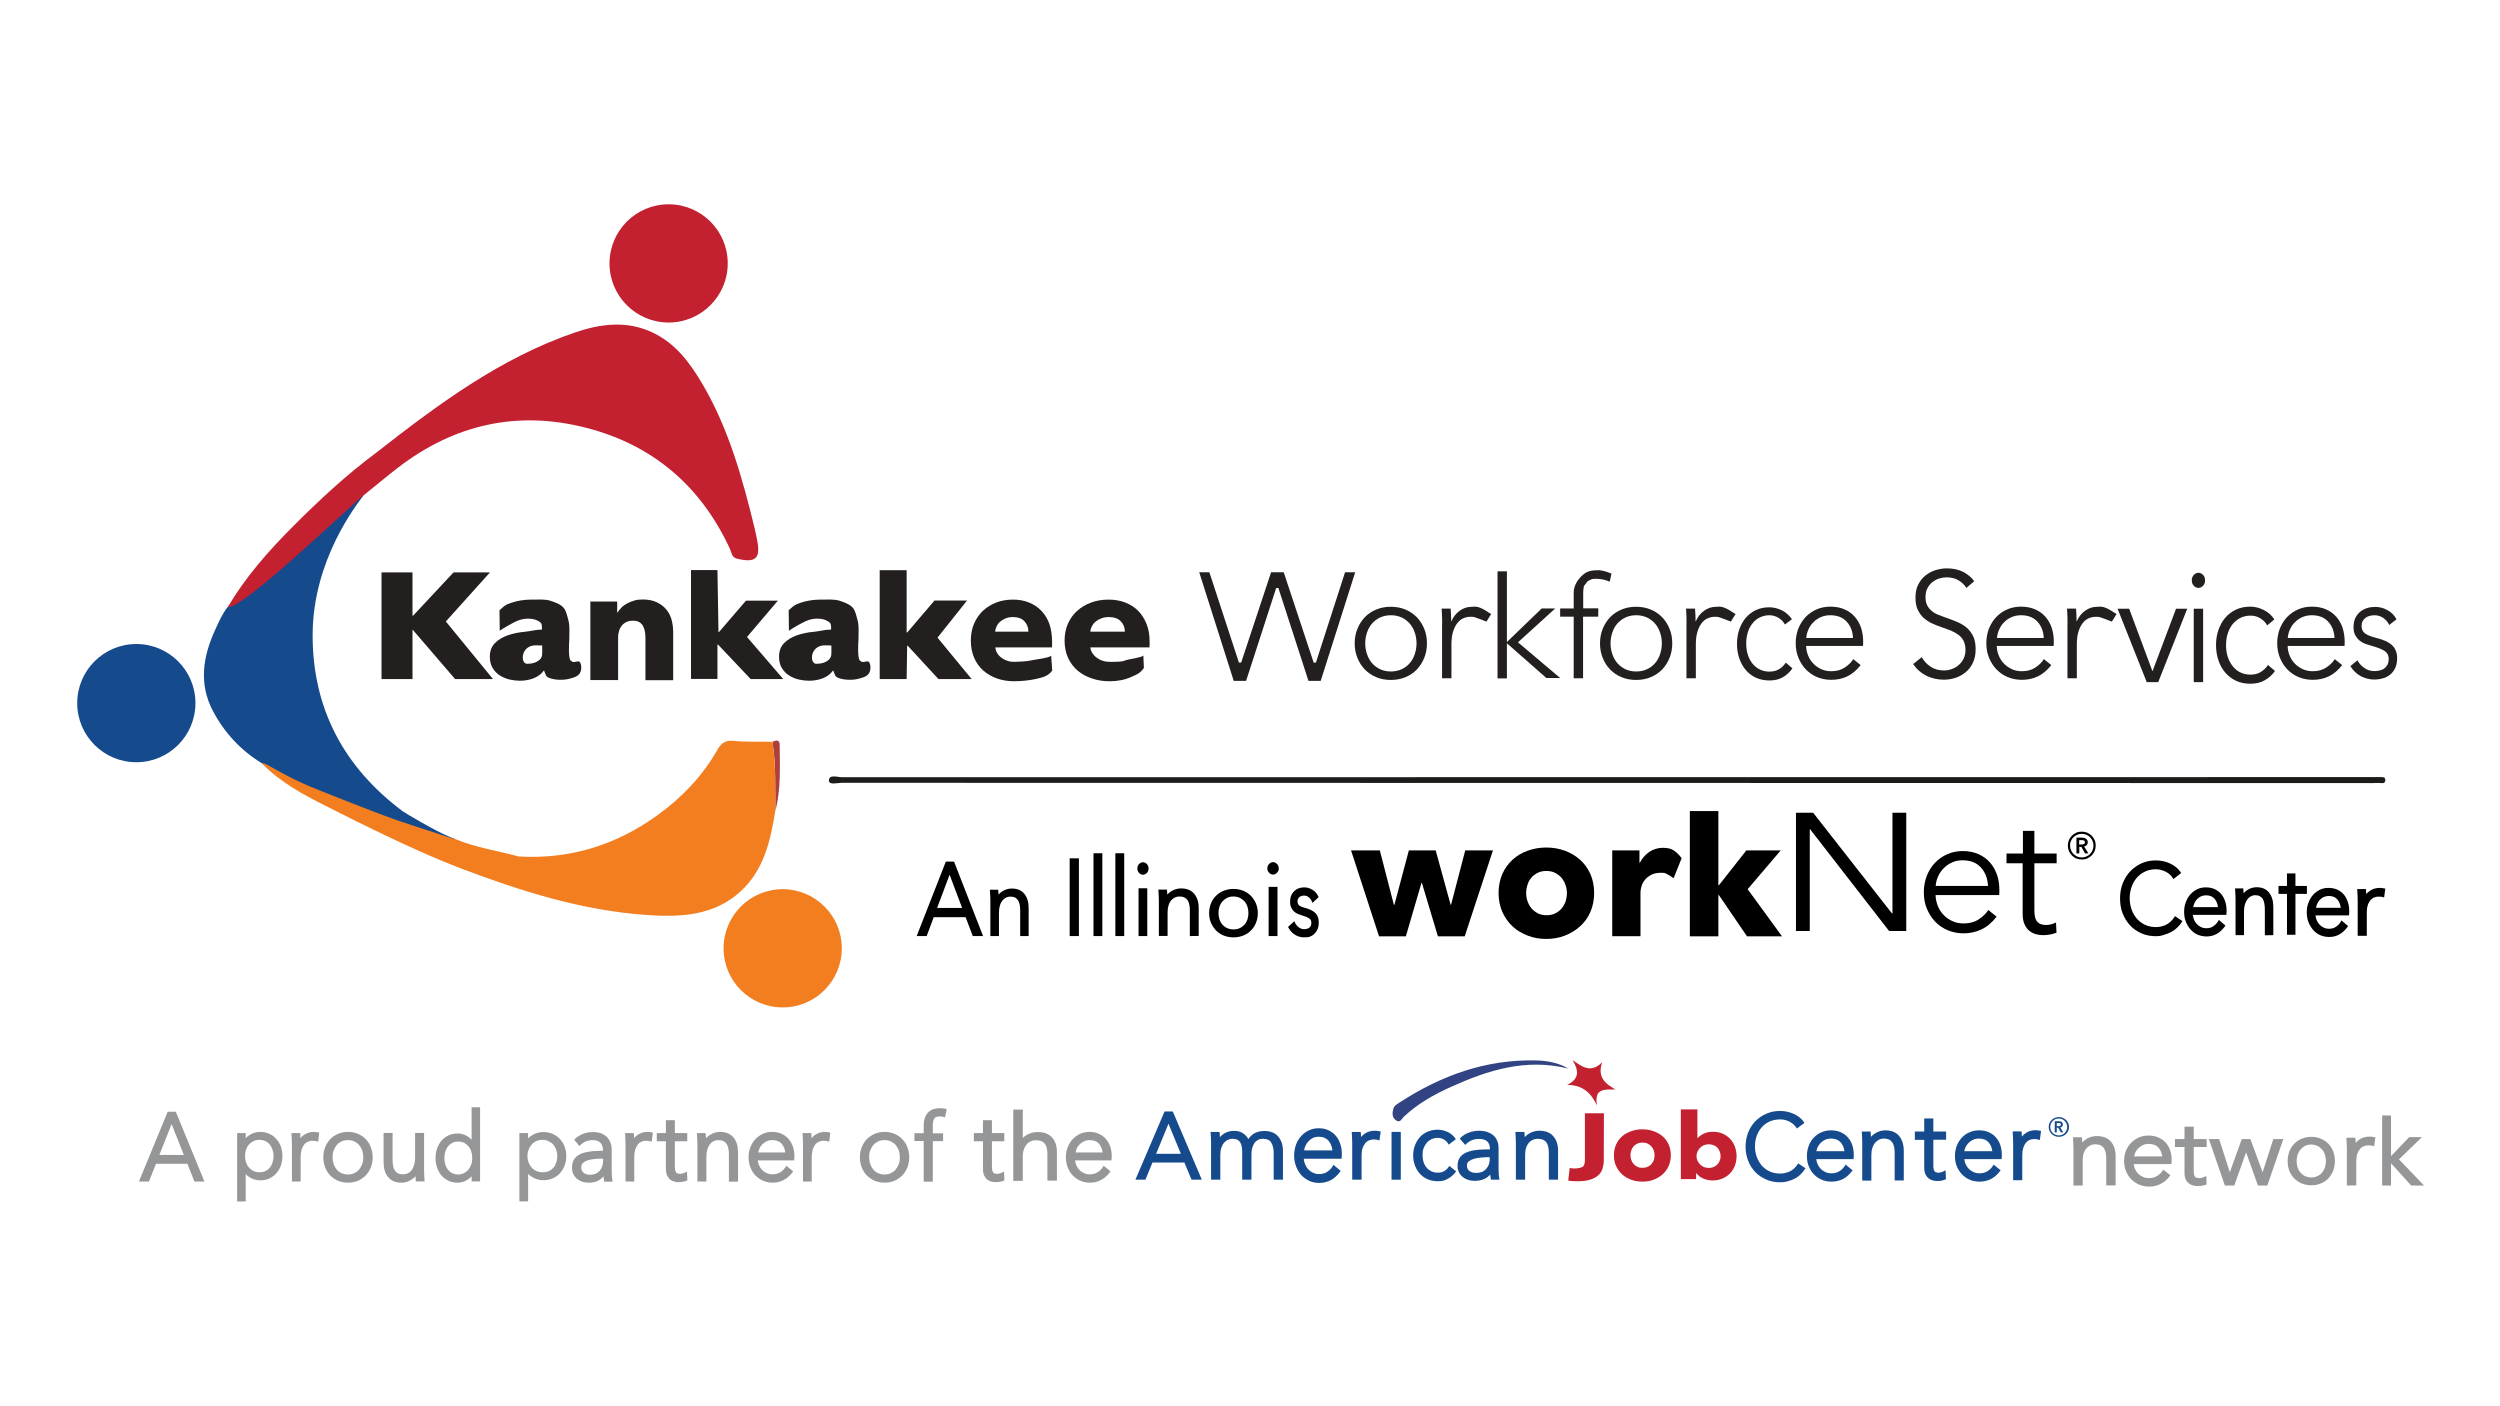 <?xml version="1.0" encoding="utf-8"?>
<!-- Generator: Adobe Illustrator 25.2.3, SVG Export Plug-In . SVG Version: 6.00 Build 0)  -->
<svg version="1.1" id="Layer_1" xmlns="http://www.w3.org/2000/svg" xmlns:xlink="http://www.w3.org/1999/xlink" x="0px" y="0px"
	 viewBox="0 0 1920 1080" enable-background="new 0 0 1920 1080" xml:space="preserve">
<rect fill="#FFFFFF" width="1920" height="1080"/>
<path fill="#1C1C1B" d="M1233.7,601.3c-195.8,0-391.5,0-587.3-0.1c-3.4,0-9.9,2-9.8-1.9c0.2-4.8,6.6-2.4,10.1-2.4
	c392.4-0.1,784.8-0.1,1177.2-0.1c1.2,0,2.3-0.1,3.5,0c1.9,0.1,4.7-0.6,4.5,2.5c-0.2,3.2-3.1,1.9-4.9,2c-4.1,0.2-8.2,0.1-12.3,0.1
	C1621.1,601.3,1427.4,601.3,1233.7,601.3z"/>
<g>
	<g>
		<path fill="#154A8D" d="M347.5,643.6c-0.6-0.2-1.1-0.5-1.7-0.7c-11.1-4.4-35-18.7-36.6-19.9c-45.1-33.8-69.1-78.8-69.1-135.1
			c0-58.3,34.5-101.2,39.2-107.6c-10.3,2.4-99.8,88.5-104.4,85.8c-4.2,5.3-6.9,11.5-9.6,17.5c-9.4,20.4-12.8,41.3-1.9,62.2
			c8.8,16.8,21.4,30.4,37.7,40.4c8.7,4.6,41.7,23.5,43,24.1c18.9,8.2,39.9,16.7,59.6,23.1c8.9,3.7,18,3,25.9,7.1
			c6.8-1,12.8,7.3,20,4C349.3,644.2,348,643.8,347.5,643.6z"/>
		<g>
			<path fill="#AD3F3D" d="M595.5,622.7c-0.3-17.7,0.6-35.4-2.3-52.9c2.7-1.5,5.6-1.9,5.6,2.1C598.9,588.8,599.9,605.9,595.5,622.7z
				"/>
			<path fill="#C32030" d="M581.5,414.9c-0.6-3.2-1.3-6.3-2-9.4c-9.3-38.1-19.7-75.8-39.7-110c-9.7-16.6-20.9-31.9-39-40.3
				c-19.7-9.2-39.7-6.5-59.1,0.1c-57.4,19.6-105.3,55.3-152.4,92.1c-23.3,17.3-44.5,37-64.9,57.5c-18.6,18.7-35.9,38.4-49.4,61.2
				c9.5,3.8,96.9-80.4,104.4-85.8c8.9-7.1,17.6-14.5,26.6-21.4c43.1-33,91.4-43.9,144-30.4c51.2,13.1,88,44.5,110.4,92.6
				c1.4,2.9,1.3,7,5.8,8C580.3,432.5,584.3,428.9,581.5,414.9z"/>
			<path fill="#5A3C63" d="M263.1,402.6c0.4-0.5,0.7-0.9,1.1-1.4C263.9,401.7,263.5,402.2,263.1,402.6z"/>
		</g>
		<circle fill="#C32030" cx="513.5" cy="202.3" r="45.4"/>
		<circle fill="#154A8D" cx="104.7" cy="540" r="45.4"/>
		<circle fill="#F27E20" cx="601.1" cy="728.3" r="45.4"/>
		<path fill="#F27E20" d="M593.2,569.7c-9.9-0.2-19.9,0.3-29.8-0.7c-6.3-0.6-9.4,1.5-12.4,6.8c-11.6,20.3-27.4,36.9-46.4,50.5
			c-31.7,22.8-66.8,33.7-106.1,31.5c-16.6-4.5-33.1-6.8-49.1-13.5c-0.4,0-1.2-0.3-1.7-0.3c-19.8-6.4-38.3-12.5-42.6-14
			c-21.2-7.5-57.3-22-67.1-26c-17.4-7.3-29.7-15.3-34.8-17.6c-1.1-0.3-1.9-0.3-2.1-0.1c0.1,0.2,0.4,0.4,0.7,0.7
			c14.1,14.1,31.3,23.4,48.9,32.2c21.5,10.9,67,33.9,102.1,47.3c46.5,17.7,93.7,32.7,143.6,36.2c26,1.8,51.9,0.8,72.6-18.3
			c17.7-16.4,22.8-38.8,26.4-61.6C595.2,605,596.1,587.3,593.2,569.7z"/>
	</g>
	<g>
		<g>
			<path fill="#221F1E" d="M349.5,521.5l-32.4-37.7h-0.3v37.7H293v-81.9h23.8v33.3h0.4l31.1-33.3h28l-33.9,37.7l36.2,44.2H349.5z"/>
			<path fill="#221F1E" d="M495.7,522.3v-32.9c0-1.7-0.2-3.3-0.5-4.8s-0.8-2.9-1.5-4.1s-1.7-2.1-2.9-2.8c-1.3-0.7-2.8-1-4.7-1
				c-1.9,0-3.6,0.3-5,1s-2.6,1.6-3.6,2.8c-0.9,1.2-1.7,2.6-2.1,4.2c-0.5,1.6-0.7,3.2-0.7,4.9v32.7h-21.3V462H474v8.4h0.3
				c0.8-1.3,1.8-2.6,3-3.8c1.2-1.3,2.7-2.3,4.4-3.2c1.7-0.9,3.5-1.6,5.5-2.2s4.1-0.8,6.3-0.8c4.3,0,8,0.7,11,2.2s5.5,3.3,7.3,5.6
				c1.9,2.3,3.2,4.9,4,7.9s1.2,6,1.2,9v37.3h-21.3V522.3z"/>
			<path fill="#221F1E" d="M601.5,521.5h-25L551.4,495H551v26.4h-20.3v-83.6H551l0.8,47.6h0.4l20.7-24.1h24.5l-23.7,27.9
				L601.5,521.5z"/>
			<path fill="#221F1E" d="M605.7,468.7c3.8-3.3,3.9-4,8.9-5.7s10.1-2.5,15.3-2.5c5.4,0,10.9-0.4,14.7,0.8c3.7,1.2,7.9,2.7,10.2,5.3
				c2.3,2.6,2.8,6.2,3.9,10.1c1.1,3.9,0.6,9.5,0.6,14.9c0,0-1.3,16.1,1.8,16.1c1.2,2,5.5-0.9,6.3,0.8c1.3,1.5,1.7,6-0.1,8.7
				c-1.8,2.7-5.8,3.6-9.4,4.4c-4.2,0.9-12.1,0.6-15.6-1.8c-1.1-0.7-2.3-4.7-2.3-4.7h-0.4c-1.6,2.4-4.1,4.3-7.4,5.7
				c-3.3,1.3-6.9,2-10.7,2c-2.6,0-5.2-0.3-7.9-0.9c-2.7-0.6-5.2-1.7-7.5-3.1c-2.3-1.4-4.1-3.3-5.6-5.7c-1.5-2.4-2.2-5.3-2.2-8.8
				c0-4.3,1.3-7.7,3.8-10.3c2.5-2.6,5.8-4.6,9.7-6c4-1.4,8.4-2.4,13.3-2.8c4.9-0.5,8.6-1.7,13.2-1.7v-0.9c0-2.9-0.1-4.1-2.3-5.4
				c-2.2-1.4-5-2.1-8.2-2.1c-3,0-5.9,0.6-8.7,1.8c-2.8,1.2-11.2,5.9-13.2,7.5L605.7,468.7z M638.5,495.7h-1.1c-2.3,0-4.7-0.3-7,0.3
				c-8.5,2.3-8.3,13.8-3.5,13.8c4.3,0,7.5-1.1,9.8-3.3c2.3-2.2,1.8-5.1,1.8-8.8V495.7z"/>
			<path fill="#221F1E" d="M383.6,468.7c3.8-3.3,3.9-4,8.9-5.7s10.1-2.5,15.3-2.5c5.4,0,10.9-0.4,14.7,0.8c3.7,1.2,7.9,2.7,10.2,5.3
				c2.3,2.6,2.8,6.2,3.9,10.1s0.6,9.5,0.6,14.9c0,0-1.3,16.1,1.8,16.1c1.2,2,5.5-0.9,6.3,0.8c1.3,1.5,1.7,6-0.1,8.7
				c-1.8,2.7-5.8,3.6-9.4,4.4c-4.2,0.9-12.1,0.6-15.6-1.8c-1.1-0.7-2.3-4.7-2.3-4.7h-0.4c-1.6,2.4-4.1,4.3-7.4,5.7
				c-3.3,1.3-6.9,2-10.7,2c-2.6,0-5.2-0.3-7.9-0.9c-2.7-0.6-5.2-1.7-7.5-3.1c-2.3-1.4-4.1-3.3-5.6-5.7c-1.5-2.4-2.2-5.3-2.2-8.8
				c0-4.3,1.3-7.7,3.8-10.3c2.5-2.6,5.8-4.6,9.7-6c4-1.4,8.4-2.4,13.3-2.8c4.9-0.5,8.6-1.7,13.2-1.7v-0.9c0-2.9-0.1-4.1-2.3-5.4
				c-2.2-1.4-5-2.1-8.2-2.1c-3,0-5.9,0.6-8.7,1.8c-2.8,1.2-11.2,5.9-13.2,7.5L383.6,468.7z M416.4,495.7h-1.1c-2.3,0-4.7-0.3-7,0.3
				c-8.5,2.3-8.3,13.8-3.5,13.8c4.3,0,7.5-1.1,9.8-3.3c2.3-2.2,1.8-5.1,1.8-8.8L416.4,495.7L416.4,495.7z"/>
			<path fill="#221F1E" d="M746.2,521.5h-25.5l-23.6-25.6h-0.4l-0.4,25.6h-20.7v-83.6h20.7v47.9h0.4l21-24.6h25L720,489.7
				L746.2,521.5z"/>
			<path fill="#221F1E" d="M808,492.6c0,0.8,0,1.6,0,2.4s0,1.5-0.1,2.2h-43.5c0.2,1.7,0.7,3.2,1.5,4.5s1.9,2.5,3.3,3.5
				c1.3,1,2.8,1.8,4.5,2.3c1.6,0.6,3.4,0.8,5.1,0.8c3.1,0,10.2-0.4,12.5-1c3.2-0.8,14.6-1.9,16-3.8l0.8,11.5
				c-2.8,4-6.9,5.2-12.3,6.4c-5,1.1-11.1,1.8-17.2,1.8c-4.5,0-8.8-0.7-12.8-2.1c-4-1.4-7.5-3.4-10.5-6s-5.4-5.9-7.1-9.8
				c-1.7-3.9-2.6-8.3-2.6-13.3c0-4.8,0.8-9.2,2.5-13.1s4-7.2,6.9-9.9c2.9-2.7,6.3-4.8,10.2-6.3s8.2-2.2,12.8-2.2
				c4.4,0,8.5,0.7,12.2,2.2s6.9,3.6,9.5,6.3c2.7,2.8,4.7,6.1,6.2,10.1C807.2,483,808,487.5,808,492.6z M789.8,485.1
				c0-3.1-1-5.7-3-7.9c-2-2.2-4.9-3.3-8.9-3.3c-1.9,0-3.7,0.3-5.3,0.9s-3,1.4-4.2,2.4s-2.2,2.2-2.9,3.6s-1.1,2.8-1.2,4.3H789.8z"/>
			<path fill="#221F1E" d="M882.9,492.6c0,0.8,0,1.6,0,2.4s0,1.5-0.1,2.2h-45.4c0.2,1.7,0.7,3.2,1.6,4.5c0.9,1.3,2,2.5,3.4,3.5
				s2.9,1.8,4.6,2.3c1.7,0.6,3.5,0.8,5.3,0.8c3.3,0,9.3,0.1,11.6-1s12.8-2.1,14.2-3.9l0.4,9.6c-2.9,4-4.9,4.8-9.7,6.9
				c-4.8,2.2-10.4,3.3-16.8,3.3c-4.7,0-9.1-0.7-13.3-2.1c-4.2-1.4-7.9-3.4-11-6s-5.6-5.9-7.4-9.8c-1.8-3.9-2.7-8.3-2.7-13.3
				c0-4.8,0.9-9.2,2.6-13.1c1.8-3.9,4.1-7.2,7.2-9.9c3-2.7,6.6-4.8,10.7-6.3c4.1-1.5,8.5-2.2,13.3-2.2c4.6,0,8.8,0.7,12.7,2.2
				s7.2,3.6,9.9,6.3c2.8,2.8,4.9,6.1,6.5,10.1C882.1,483,882.9,487.5,882.9,492.6z M863.9,485.1c0-3.1-1-5.7-3.1-7.9
				c-2.1-2.2-5.1-3.3-9.2-3.3c-2,0-3.9,0.3-5.5,0.9c-1.7,0.6-3.1,1.4-4.4,2.4c-1.3,1-2.3,2.2-3,3.6c-0.8,1.4-1.2,2.8-1.3,4.3H863.9z
				"/>
		</g>
		<g>
			<polygon fill="#221F1E" points="1004.9,522.9 981.8,451.6 980.1,451.6 957,522.9 947.5,522.9 921,439.5 928.8,439.5 951.5,508.9 
				953.2,508.9 976.2,439.5 985.9,439.5 1008.9,508.9 1010.6,508.9 1033,439.5 1040.8,439.5 1014.3,522.9 			"/>
			<g>
				<path fill="#221F1E" d="M1107.5,473.9c-0.1-2.4-0.2-4.6-0.3-6.5h6.9c0.1,1.5,0.2,3.2,0.3,5.1c0.1,1.9,0.1,3.4,0.1,4.6h0.2
					c1.4-3.3,3.5-6,6.3-8c2.8-2.1,6-3.1,9.5-3.1c0.9,0,1.7-0.1,2.5-0.1c4.7,0,11.4,5.5,12.2,5.7l-3.6,5.8c-0.4-0.2-8.4-3.3-9.4-3.5
					s-2-0.2-3-0.2c-1.9,0-3.7,0.4-5.5,1.2c-1.8,0.8-3.3,2.1-4.6,3.8c-1.3,1.7-2.4,3.9-3.2,6.6c-0.8,2.7-1.2,5.9-1.2,9.7v25.9h-7.2
					v-41C1107.6,478.3,1107.6,476.4,1107.5,473.9z"/>
				<path fill="#221F1E" d="M1295.2,473.9c-0.1-2.4-0.2-4.6-0.3-6.5h6.9c0.1,1.5,0.2,3.2,0.3,5.1c0.1,1.9,0.1,3.4,0.1,4.6h0.2
					c1.4-3.3,3.5-6,6.3-8c2.8-2.1,6-3.1,9.5-3.1c0.9,0,1.7-0.1,2.5-0.1c4.7,0,11.4,5.5,12.2,5.7l-3.6,5.8c-0.4-0.2-8.4-3.3-9.4-3.5
					s-2-0.2-3-0.2c-1.9,0-3.7,0.4-5.5,1.2c-1.8,0.8-3.3,2.1-4.6,3.8c-1.3,1.7-2.4,3.9-3.2,6.6c-0.8,2.7-1.2,5.9-1.2,9.7v25.9h-7.2
					v-41C1295.3,478.3,1295.2,476.4,1295.2,473.9z"/>
				<path fill="#221F1E" d="M1587.8,473.9c-0.1-2.4-0.2-4.6-0.3-6.5h6.9c0.1,1.5,0.2,3.2,0.3,5.1c0.1,1.9,0.1,3.4,0.1,4.6h0.2
					c1.4-3.3,3.5-6,6.3-8c2.8-2.1,6-3.1,9.5-3.1c0.9,0,1.7-0.1,2.5-0.1c4.7,0,11.4,5.5,12.2,5.7l-3.6,5.8c-0.4-0.2-8.4-3.3-9.4-3.5
					s-2-0.2-3-0.2c-1.9,0-3.7,0.4-5.5,1.2c-1.8,0.8-3.3,2.1-4.6,3.8c-1.3,1.7-2.4,3.9-3.2,6.6c-0.8,2.7-1.2,5.9-1.2,9.7v25.9h-7.2
					v-41C1587.9,478.3,1587.8,476.4,1587.8,473.9z"/>
				<path fill="#221F1E" d="M1157.2,492.9h0.3l26.5-25.6h10.4l-28.6,26l32.4,27.4h-10.6l-30-26.4h-0.3V521h-7.2v-82.2h7.2v54.1
					H1157.2z"/>
				<path fill="#221F1E" d="M1227.4,473.6h-11.6v47.3h-7.2v-47.3h-10.4v-6.3h10.4v-12.1c0-5.9,3.6-10.6,6.8-13.5
					c3.4-3.2,7.2-3.8,12.9-3.8c0.9,0,4.2,0.8,5.2,1.1c1.1,0.4,3.2,1.2,4.1,1.5l-1.3,6.2c-0.8-0.2-1.8-0.7-2.5-0.9
					c-0.8-0.2-2.3-0.7-3.5-0.9c-1.9-0.2-6.1-0.9-8.5,0.2c-1.3,0.6-2.6,1.1-3.3,2.3c-0.7,1.2-2,2.1-2.2,3.4c-0.3,1.6-0.4,3.3-0.4,5.2
					v11.2h11.6L1227.4,473.6L1227.4,473.6z"/>
				<path fill="#221F1E" d="M1284.3,494.1c0,4-0.7,7.8-2.1,11.2c-1.4,3.4-3.3,6.4-5.7,8.9c-2.4,2.5-5.4,4.5-8.8,5.9
					s-7.1,2.1-11.2,2.1c-4,0-7.7-0.7-11.1-2.1c-3.4-1.4-6.3-3.4-8.8-5.9c-2.4-2.5-4.4-5.5-5.7-8.9c-1.4-3.4-2.1-7.2-2.1-11.2
					s0.7-7.8,2.1-11.2c1.4-3.4,3.3-6.4,5.7-8.9c2.4-2.5,5.4-4.5,8.8-5.9s7.1-2.1,11.1-2.1c4.1,0,7.8,0.7,11.2,2.1
					c3.4,1.4,6.3,3.4,8.8,5.9c2.4,2.5,4.3,5.5,5.7,8.9S1284.3,490,1284.3,494.1z M1276.3,494.1c0-3-0.5-5.8-1.4-8.4
					s-2.2-4.9-3.9-6.9c-1.7-1.9-3.8-3.5-6.2-4.6c-2.4-1.1-5.2-1.7-8.2-1.7s-5.8,0.6-8.2,1.7c-2.4,1.1-4.5,2.7-6.2,4.6
					s-3,4.2-3.9,6.9c-0.9,2.6-1.4,5.4-1.4,8.4s0.5,5.8,1.4,8.4s2.2,4.9,3.9,6.9c1.7,1.9,3.8,3.5,6.2,4.6c2.4,1.1,5.1,1.7,8.2,1.7
					c3,0,5.8-0.6,8.2-1.7c2.4-1.1,4.5-2.6,6.2-4.6c1.7-1.9,3-4.2,3.9-6.9C1275.8,499.8,1276.3,497,1276.3,494.1z"/>
				<path fill="#221F1E" d="M1095.9,494.1c0,4-0.7,7.8-2.1,11.2c-1.4,3.4-3.3,6.4-5.7,8.9c-2.4,2.5-5.4,4.5-8.8,5.9
					s-7.1,2.1-11.2,2.1c-4,0-7.7-0.7-11.1-2.1c-3.4-1.4-6.3-3.4-8.8-5.9c-2.4-2.5-4.3-5.5-5.7-8.9c-1.4-3.4-2.1-7.2-2.1-11.2
					s0.7-7.8,2.1-11.2c1.4-3.4,3.3-6.4,5.7-8.9c2.4-2.5,5.4-4.5,8.8-5.9s7.1-2.1,11.1-2.1c4.1,0,7.8,0.7,11.2,2.1
					c3.4,1.4,6.3,3.4,8.8,5.9c2.4,2.5,4.3,5.5,5.7,8.9S1095.9,490,1095.9,494.1z M1087.9,494.1c0-3-0.5-5.8-1.4-8.4
					s-2.2-4.9-3.9-6.9c-1.7-1.9-3.8-3.5-6.2-4.6c-2.4-1.1-5.2-1.7-8.2-1.7s-5.8,0.6-8.2,1.7c-2.4,1.1-4.5,2.7-6.2,4.6
					s-3,4.2-3.9,6.9c-0.9,2.6-1.4,5.4-1.4,8.4s0.5,5.8,1.4,8.4s2.2,4.9,3.9,6.9c1.7,1.9,3.8,3.5,6.2,4.6c2.4,1.1,5.1,1.7,8.2,1.7
					c3,0,5.8-0.6,8.2-1.7c2.4-1.1,4.5-2.6,6.2-4.6c1.7-1.9,3-4.2,3.9-6.9C1087.4,499.8,1087.9,497,1087.9,494.1z"/>
				<path fill="#221F1E" d="M1370.8,479.6c-1.1-2.1-2.8-3.8-4.9-5.1c-2.2-1.3-4.5-2-7-2c-2.7,0-5.2,0.6-7.4,1.7
					c-2.2,1.1-4.1,2.6-5.6,4.6c-1.6,1.9-2.8,4.2-3.6,6.9c-0.8,2.6-1.2,5.5-1.2,8.5c0,3.1,0.4,5.9,1.2,8.5c0.8,2.6,2,4.9,3.5,6.8
					s3.4,3.5,5.6,4.6s4.7,1.7,7.4,1.7c3,0,5.5-0.6,7.6-1.9c2.1-1.3,3.8-3,5.1-5l5.1,4.4c-2,2.8-4.4,5.1-7.3,6.8s-6.4,2.5-10.4,2.5
					c-3.8,0-7.2-0.7-10.3-2.1c-3.1-1.4-5.7-3.4-7.8-5.9c-2.2-2.5-3.8-5.5-5-8.9s-1.8-7.2-1.8-11.2s0.6-7.8,1.8-11.2
					c1.2-3.4,2.9-6.4,5-8.9c2.2-2.5,4.8-4.5,7.8-5.9c3.1-1.4,6.5-2.1,10.3-2.1c3.1,0,6.3,0.8,9.5,2.3c3.2,1.6,5.8,3.9,7.8,6.9
					L1370.8,479.6z"/>
				<path fill="#221F1E" d="M1430.9,492.5c0,0.5,0,1.1,0,1.7s0,1.3-0.1,1.9h-43.7c0.1,2.7,0.6,5.2,1.6,7.5c1,2.4,2.3,4.4,4.1,6.2
					c1.7,1.8,3.8,3.1,6.1,4.2c2.3,1,4.8,1.5,7.5,1.5c4,0,7.4-0.9,10.3-2.8c2.9-1.9,5.1-4,6.6-6.5l5.7,4.6c-3.2,4-6.6,6.9-10.4,8.7
					s-7.9,2.6-12.2,2.6c-3.9,0-7.5-0.7-10.9-2.1c-3.3-1.4-6.2-3.4-8.6-5.9s-4.3-5.5-5.7-8.9c-1.4-3.4-2.1-7.2-2.1-11.2
					s0.7-7.8,2-11.2c1.4-3.4,3.2-6.4,5.6-8.9s5.2-4.5,8.5-5.9c3.2-1.4,6.7-2.1,10.5-2.1c4.1,0,7.8,0.7,10.9,2.1
					c3.2,1.4,5.8,3.3,7.9,5.7c2.1,2.4,3.7,5.2,4.8,8.4C1430.3,485.4,1430.9,488.8,1430.9,492.5z M1423.1,490
					c-0.2-5-1.8-9.2-4.8-12.5s-7.2-5-12.7-5c-2.6,0-4.9,0.5-7.1,1.4c-2.2,1-4.1,2.2-5.7,3.9c-1.7,1.6-3,3.5-3.9,5.6
					c-1,2.1-1.5,4.3-1.7,6.6H1423.1z"/>
				<path fill="#221F1E" d="M1577.3,492.5c0,0.5,0,1.1,0,1.7s0,1.3-0.1,1.9h-43.7c0.1,2.7,0.6,5.2,1.6,7.5c1,2.4,2.3,4.4,4.1,6.2
					c1.7,1.8,3.8,3.1,6.1,4.2c2.3,1,4.8,1.5,7.5,1.5c4,0,7.4-0.9,10.3-2.8c2.9-1.9,5.1-4,6.6-6.5l5.7,4.6c-3.2,4-6.6,6.9-10.4,8.7
					s-7.9,2.6-12.2,2.6c-3.9,0-7.5-0.7-10.9-2.1c-3.3-1.4-6.2-3.4-8.6-5.9s-4.3-5.5-5.7-8.9c-1.4-3.4-2.1-7.2-2.1-11.2
					s0.7-7.8,2-11.2c1.4-3.4,3.2-6.4,5.6-8.9s5.2-4.5,8.5-5.9c3.2-1.4,6.7-2.1,10.5-2.1c4.1,0,7.8,0.7,10.9,2.1
					c3.2,1.4,5.8,3.3,7.9,5.7c2.1,2.4,3.7,5.2,4.8,8.4C1576.8,485.4,1577.3,488.8,1577.3,492.5z M1569.6,490
					c-0.2-5-1.8-9.2-4.8-12.5s-7.2-5-12.7-5c-2.6,0-4.9,0.5-7.1,1.4c-2.2,1-4.1,2.2-5.7,3.9c-1.7,1.6-3,3.5-3.9,5.6
					c-1,2.1-1.5,4.3-1.7,6.6H1569.6z"/>
				<path fill="#221F1E" d="M1800.7,492.5c0,0.5,0,1.1,0,1.7s0,1.3-0.1,1.9h-43.7c0.1,2.7,0.6,5.2,1.6,7.5c1,2.4,2.3,4.4,4.1,6.2
					c1.7,1.8,3.8,3.1,6.1,4.2c2.3,1,4.8,1.5,7.5,1.5c4,0,7.4-0.9,10.3-2.8c2.9-1.9,5.1-4,6.6-6.5l5.7,4.6c-3.2,4-6.6,6.9-10.4,8.7
					s-7.9,2.6-12.2,2.6c-3.9,0-7.5-0.7-10.9-2.1c-3.3-1.4-6.2-3.4-8.6-5.9s-4.3-5.5-5.7-8.9c-1.4-3.4-2.1-7.2-2.1-11.2
					s0.7-7.8,2-11.2c1.4-3.4,3.2-6.4,5.6-8.9s5.2-4.5,8.5-5.9c3.2-1.4,6.7-2.1,10.5-2.1c4.1,0,7.8,0.7,10.9,2.1
					c3.2,1.4,5.8,3.3,7.9,5.7c2.1,2.4,3.7,5.2,4.8,8.4C1800.1,485.4,1800.7,488.8,1800.7,492.5z M1792.9,490
					c-0.2-5-1.8-9.2-4.8-12.5s-7.2-5-12.7-5c-2.6,0-4.9,0.5-7.1,1.4c-2.2,1-4.1,2.2-5.7,3.9c-1.7,1.6-3,3.5-3.9,5.6
					c-1,2.1-1.5,4.3-1.7,6.6H1792.9z"/>
				<path fill="#221F1E" d="M1510.2,451.5c-1.6-2.5-3.7-4.4-6.2-5.9s-5.6-2.2-9.2-2.2c-1.8,0-3.7,0.3-5.6,0.9s-3.6,1.6-5.2,2.8
					c-1.6,1.3-2.8,2.9-3.8,4.8s-1.4,4.2-1.4,6.8c0,2.6,0.5,4.8,1.4,6.4c0.9,1.7,2.1,3.1,3.6,4.3c1.5,1.2,3.2,2.2,5.2,2.9
					c1.9,0.8,4,1.5,6.1,2.3c2.6,0.9,5.2,1.9,7.9,3c2.6,1.1,5,2.5,7.1,4.2s3.8,3.9,5.2,6.6c1.3,2.6,2,6,2,10.1s-0.7,7.6-2.1,10.5
					c-1.4,3-3.3,5.4-5.6,7.3c-2.3,1.9-4.9,3.3-7.8,4.3c-2.9,0.9-5.9,1.4-8.8,1.4c-2.3,0-4.5-0.2-6.8-0.7s-4.4-1.2-6.5-2.2
					c-2-1-4-2.3-5.7-3.8c-1.8-1.5-3.3-3.3-4.7-5.3l6.6-5.3c1.6,2.9,3.9,5.4,6.8,7.3c2.9,2,6.4,2.9,10.3,2.9c1.9,0,3.8-0.3,5.8-1
					s3.8-1.6,5.3-3c1.6-1.3,2.9-3,3.9-4.9c1-2,1.5-4.2,1.5-6.8c0-2.8-0.5-5.2-1.5-7.1s-2.4-3.5-4.1-4.7s-3.6-2.3-5.8-3.2
					c-2.2-0.8-4.5-1.7-6.9-2.5c-2.5-0.8-4.9-1.8-7.3-2.9s-4.5-2.5-6.5-4.2c-1.9-1.7-3.4-3.9-4.6-6.4s-1.7-5.6-1.7-9.3
					c0-3.9,0.7-7.3,2.2-10.1c1.4-2.8,3.3-5.2,5.7-7s4.9-3.2,7.7-4c2.8-0.8,5.6-1.3,8.4-1.3c5.1,0,9.4,1,13,2.9c3.6,2,6.3,4.3,8.1,7
					L1510.2,451.5z"/>
				<path fill="#221F1E" d="M1657.5,523.9h-8.8l-22.4-56.4h8.9l17.8,47.8h0.2l18-47.8h8.6L1657.5,523.9z"/>
				<path fill="#221F1E" d="M1693.5,445.7c0,1.7-0.5,3.1-1.6,4.2s-2.2,1.6-3.5,1.6s-2.4-0.5-3.5-1.6s-1.6-2.5-1.6-4.2
					s0.5-3.1,1.6-4.2s2.2-1.6,3.5-1.6s2.4,0.5,3.5,1.6S1693.5,444,1693.5,445.7z M1692,523.9h-7.2v-56.4h7.2V523.9z"/>
				<path fill="#221F1E" d="M1741.2,480.3c-1.2-2.2-2.9-4-5.2-5.4c-2.3-1.4-4.8-2.1-7.5-2.1c-2.9,0-5.5,0.6-7.8,1.7
					c-2.3,1.2-4.3,2.8-6,4.8c-1.7,2.1-2.9,4.5-3.8,7.2c-0.9,2.8-1.3,5.8-1.3,9s0.4,6.2,1.3,8.9c0.9,2.7,2.1,5.1,3.8,7.2
					c1.6,2.1,3.6,3.7,5.9,4.8c2.3,1.2,4.9,1.7,7.8,1.7c3.2,0,5.9-0.7,8-2.1c2.2-1.4,4-3.1,5.4-5.3l5.4,4.6c-2.1,3-4.7,5.3-7.8,7.1
					s-6.8,2.7-11.1,2.7c-4,0-7.7-0.7-10.9-2.2c-3.2-1.5-6-3.6-8.3-6.2c-2.3-2.7-4.1-5.8-5.3-9.4s-1.9-7.6-1.9-11.8
					c0-4.3,0.6-8.2,1.9-11.8s3-6.8,5.3-9.4c2.3-2.7,5.1-4.7,8.3-6.2c3.2-1.5,6.9-2.2,10.9-2.2c3.3,0,6.7,0.8,10.1,2.5
					c3.4,1.6,6.2,4.1,8.3,7.3L1741.2,480.3z"/>
				<path fill="#221F1E" d="M1834.9,480c-1-2.2-2.5-4-4.5-5.4s-4.3-2.1-6.9-2.1c-1.2,0-2.4,0.2-3.6,0.5s-2.3,0.8-3.2,1.5
					c-0.9,0.7-1.7,1.6-2.2,2.6c-0.6,1.1-0.8,2.3-0.8,3.7c0,2.5,0.9,4.4,2.7,5.7c1.8,1.3,4.6,2.4,8.5,3.4c5.5,1.3,9.6,3.2,12.2,5.6
					c2.6,2.5,3.9,5.8,3.9,9.9c0,3-0.5,5.6-1.5,7.7c-1,2.1-2.4,3.8-4,5.1c-1.7,1.3-3.5,2.3-5.6,2.8c-2.1,0.6-4.2,0.9-6.3,0.9
					c-3.5,0-6.9-0.8-10.3-2.5c-3.3-1.7-6-4.3-8.2-7.8l5.4-4.5c1.2,2.3,3,4.3,5.3,5.9c2.3,1.6,4.9,2.4,7.7,2.4c1.5,0,2.9-0.2,4.2-0.5
					c1.3-0.3,2.5-0.8,3.5-1.6s1.8-1.7,2.4-2.9c0.6-1.2,0.9-2.6,0.9-4.4c0-2.8-1.2-4.9-3.5-6.3c-2.4-1.4-5.8-2.7-10.2-3.9
					c-1.4-0.4-2.9-0.9-4.4-1.4c-1.6-0.6-3-1.4-4.3-2.5s-2.4-2.5-3.3-4.1c-0.9-1.7-1.3-3.7-1.3-6.2c0-2.7,0.5-5.1,1.4-7
					s2.2-3.5,3.7-4.8c1.6-1.2,3.3-2.2,5.3-2.8c2-0.6,4.1-0.9,6.2-0.9c3.3,0,6.4,0.8,9.5,2.5s5.3,4,6.9,7L1834.9,480z"/>
			</g>
		</g>
	</g>
	<g>
		<g>
			<path fill="#959697" d="M149.3,907.4l-5.4-13.6h-24.1l-5.4,13.6h-7.7l22.1-53.6h6.2l22,53.6H149.3z M141.2,887l-9.4-23.7
				l-9.4,23.7H141.2z"/>
			<path fill="#959697" d="M182.1,922.7v-52.5h6.6v4c1.1-1.3,2.4-2.3,3.9-3.1c2.3-1.2,4.7-1.8,7.1-1.8c2.6,0,5,0.5,7.1,1.4
				c2.1,1,3.9,2.3,5.4,4s2.7,3.6,3.5,5.9c0.8,2.2,1.2,4.7,1.2,7.3s-0.4,5-1.2,7.3s-2,4.2-3.5,5.9s-3.3,3-5.4,4
				c-2.1,1-4.5,1.4-7.1,1.4c-2.4,0-4.8-0.6-7.1-1.8c-1.5-0.8-2.8-1.8-3.9-3v21L182.1,922.7L182.1,922.7z M199.2,875.4
				c-1.6,0-3.1,0.3-4.4,0.9c-1.3,0.6-2.5,1.5-3.5,2.6s-1.8,2.4-2.3,4c-0.6,1.5-0.8,3.2-0.8,5s0.3,3.4,0.8,5c0.6,1.5,1.3,2.8,2.3,3.9
				c1,1.1,2.2,2,3.5,2.6s2.8,0.9,4.4,0.9c1.7,0,3.3-0.3,4.6-0.9c1.3-0.6,2.5-1.5,3.4-2.6s1.6-2.4,2.1-4c0.5-1.5,0.8-3.2,0.8-4.9
				s-0.3-3.4-0.8-4.9s-1.2-2.8-2.1-4c-0.9-1.1-2-2-3.4-2.6C202.4,875.7,200.9,875.4,199.2,875.4z"/>
			<path fill="#959697" d="M224.2,907.4V879c0-0.9,0-2.2-0.1-3.7c0-1.5-0.1-2.8-0.2-4l-0.1-1.1h6.7l0.1,0.9c0.1,0.9,0.2,1.9,0.2,3
				c0.8-1,1.8-2,3-2.7c2.1-1.4,4.5-2.1,7.1-2.1c0.7,0,1.3,0,1.8,0.1c0.6,0.1,1.1,0.2,1.7,0.3l0.8,0.2l-0.9,7l-1.2-0.4
				c-0.2-0.1-0.5-0.1-1.3-0.3c-0.6-0.1-1.3-0.1-1.9-0.1c-1.2,0-2.3,0.2-3.4,0.7c-1,0.4-2,1.1-2.8,2.1s-1.5,2.3-2,3.8
				c-0.5,1.6-0.8,3.5-0.8,5.7v19H224.2z"/>
			<path fill="#959697" d="M267.2,908.3c-2.7,0-5.3-0.5-7.6-1.5c-2.3-1-4.4-2.4-6-4.1c-1.7-1.7-3-3.8-3.9-6.2s-1.4-5-1.4-7.7
				c0-2.8,0.5-5.4,1.4-7.7c0.9-2.4,2.3-4.4,3.9-6.2c1.7-1.7,3.7-3.1,6-4.1s4.9-1.5,7.6-1.5c2.8,0,5.4,0.5,7.7,1.5
				c2.3,1,4.4,2.4,6,4.1c1.7,1.7,3,3.8,3.9,6.2s1.4,5,1.4,7.7c0,2.8-0.5,5.4-1.4,7.7c-0.9,2.4-2.3,4.5-3.9,6.2
				c-1.7,1.7-3.7,3.1-6,4.1C272.6,907.8,270,908.3,267.2,908.3z M267.2,875.6c-1.8,0-3.5,0.3-4.9,1s-2.7,1.6-3.7,2.8
				s-1.8,2.6-2.4,4.2c-0.6,1.6-0.8,3.4-0.8,5.2s0.3,3.6,0.8,5.2c0.6,1.6,1.4,3,2.4,4.2s2.2,2.1,3.7,2.8c1.4,0.7,3.1,1,4.9,1
				s3.5-0.3,4.9-1s2.7-1.6,3.7-2.8s1.8-2.6,2.4-4.2c0.6-1.6,0.8-3.4,0.8-5.2s-0.3-3.6-0.8-5.2c-0.6-1.6-1.4-3-2.4-4.2
				s-2.3-2.1-3.7-2.8C270.7,875.9,269,875.6,267.2,875.6z"/>
			<path fill="#959697" d="M308.4,908.3c-4.6,0-8.1-1.5-10.4-4.4c-2.3-2.8-3.4-6.6-3.4-11.2v-22.6h6.9v20.5c0,1.8,0.1,3.4,0.4,4.8
				c0.3,1.4,0.7,2.6,1.3,3.5c0.6,0.9,1.4,1.6,2.4,2.2c1,0.5,2.4,0.8,4,0.8c1.2,0,2.3-0.2,3.4-0.7s2.1-1.2,2.9-2.3
				c0.9-1,1.6-2.4,2.1-4s0.8-3.6,0.8-5.8v-19h6.9v28.4c0,0.9,0,2.2,0.1,3.7c0,1.5,0.1,2.8,0.2,4l0.1,1.1h-6.7l-0.1-0.9
				c-0.1-0.9-0.2-2-0.2-3.1c-0.9,1.1-2.1,2-3.4,2.8C313.5,907.6,311,908.3,308.4,908.3z"/>
			<path fill="#959697" d="M351.4,908.3c-2.5,0-4.9-0.5-7-1.5s-3.9-2.3-5.3-4c-1.5-1.7-2.6-3.7-3.4-6s-1.2-4.8-1.2-7.4
				c0-2.6,0.4-5.1,1.2-7.4c0.8-2.3,2-4.3,3.4-6c1.5-1.7,3.3-3.1,5.3-4c2.1-1,4.4-1.5,7-1.5c2.4,0,4.7,0.6,7,1.8
				c1.4,0.8,2.7,1.8,3.8,3v-24.9h6.5v56.9h-6.5v-3.9c-1.1,1.2-2.4,2.2-3.8,3C356.2,907.7,353.8,908.3,351.4,908.3z M351.9,876.7
				c-1.7,0-3.2,0.3-4.5,1s-2.4,1.6-3.3,2.7c-0.9,1.1-1.6,2.5-2.1,4c-0.5,1.6-0.7,3.3-0.7,5c0,1.8,0.2,3.5,0.7,5s1.2,2.9,2.1,4
				s2,2,3.3,2.6s2.8,1,4.5,1c1.6,0,3-0.3,4.3-1c1.3-0.6,2.5-1.5,3.4-2.6c1-1.1,1.7-2.5,2.3-4c0.6-1.6,0.8-3.3,0.8-5.1
				s-0.3-3.5-0.8-5.1c-0.5-1.5-1.3-2.9-2.3-4s-2.1-2-3.4-2.7C354.9,877,353.5,876.7,351.9,876.7z"/>
			<path fill="#959697" d="M398.9,922.7v-52.5h6.7v4.1c1.2-1.3,2.6-2.3,4.2-3.1c2.4-1.2,4.8-1.8,7.3-1.8c2.7,0,5.1,0.5,7.3,1.4
				c2.2,1,4.1,2.3,5.6,3.9c1.5,1.7,2.8,3.6,3.6,5.9c0.9,2.2,1.3,4.7,1.3,7.3s-0.4,5-1.3,7.3s-2.1,4.2-3.6,5.9
				c-1.6,1.7-3.4,3-5.6,3.9c-2.2,1-4.7,1.4-7.3,1.4c-2.5,0-4.9-0.6-7.3-1.8c-1.6-0.8-3-1.8-4.2-3.1v21.1L398.9,922.7L398.9,922.7z
				 M416.6,875.4c-1.7,0-3.2,0.3-4.6,0.9c-1.4,0.6-2.6,1.5-3.6,2.6s-1.8,2.4-2.4,4c-0.6,1.5-0.9,3.2-0.9,5s0.3,3.4,0.9,5
				c0.6,1.5,1.4,2.8,2.4,3.9c1,1.1,2.2,2,3.7,2.6c1.4,0.6,2.9,0.9,4.6,0.9c1.8,0,3.4-0.3,4.8-0.9c1.4-0.6,2.6-1.5,3.5-2.6
				c1-1.1,1.7-2.4,2.2-3.9s0.8-3.2,0.8-4.9s-0.3-3.4-0.8-4.9s-1.3-2.8-2.2-3.9c-0.9-1.1-2.1-2-3.5-2.6
				C420,875.7,418.4,875.4,416.6,875.4z"/>
			<path fill="#959697" d="M452,908.3c-1.4,0-2.8-0.2-4.3-0.6c-1.5-0.4-2.9-1.1-4.1-2s-2.3-2.2-3.1-3.6c-0.8-1.5-1.2-3.3-1.2-5.5
				c0-2.9,0.7-5.3,2.2-7.1c1.4-1.7,3.4-3,5.7-3.8c2.3-0.8,4.9-1.3,7.9-1.6c2.6-0.2,5.3-0.3,8-0.3v-0.1c0-2.7-0.7-4.8-2-6.1
				s-3.4-2-6-2c-1.9,0-3.6,0.4-5.2,1c-1.6,0.7-3,1.6-4.1,2.8l-0.8,0.8l-4-4.9l0.6-0.6c1.5-1.5,3.5-2.8,5.9-3.8s5.1-1.5,8.2-1.5
				c1.9,0,3.8,0.3,5.4,0.8c1.7,0.6,3.2,1.4,4.5,2.6c1.3,1.1,2.3,2.6,3.1,4.4c0.7,1.7,1.1,3.7,1.1,6v15.4c0,1.3,0,2.7,0.1,4.1
				c0.1,1.4,0.2,2.6,0.4,3.6l0.2,1.2H464l-0.1-0.8c-0.1-0.9-0.3-1.8-0.4-2.9c0-0.1,0-0.2,0-0.4c-1.2,1.4-2.6,2.5-4,3.3
				C457.4,907.8,454.9,908.3,452,908.3z M462.7,889.8c-2,0-4,0.1-6,0.3s-3.8,0.5-5.3,1s-2.8,1.2-3.7,2.1c-0.9,0.8-1.3,1.9-1.3,3.3
				c0,1.1,0.2,2,0.6,2.7s0.9,1.3,1.5,1.7c0.7,0.5,1.4,0.8,2.2,1c0.9,0.2,1.7,0.3,2.6,0.3c1.6,0,3-0.3,4.2-0.8
				c1.2-0.6,2.2-1.3,3.1-2.3c0.8-1,1.5-2.1,1.9-3.4c0.4-1.3,0.7-2.7,0.7-4.1V890h-0.5V889.8z"/>
			<path fill="#959697" d="M480.4,907.4V879c0-0.9,0-2.2-0.1-3.7c0-1.5-0.1-2.8-0.2-4l-0.1-1.1h6.7l0.1,0.9c0.1,0.9,0.2,1.9,0.2,3
				c0.8-1,1.8-2,3-2.7c2.1-1.4,4.5-2.1,7.1-2.1c0.7,0,1.3,0,1.8,0.1c0.6,0.1,1.1,0.2,1.7,0.3l0.8,0.2l-0.9,7l-1.2-0.4
				c-0.2-0.1-0.5-0.1-1.3-0.3c-0.6-0.1-1.3-0.1-1.9-0.1c-1.2,0-2.3,0.2-3.4,0.7c-1,0.4-2,1.1-2.8,2.1s-1.5,2.3-2,3.8
				c-0.5,1.6-0.8,3.5-0.8,5.7v19H480.4z"/>
			<path fill="#959697" d="M521,907.9c-1,0-2-0.1-3.1-0.4c-1.2-0.3-2.2-0.8-3.2-1.6s-1.8-1.9-2.4-3.2c-0.6-1.3-0.9-3.1-0.9-5.2v-21
				h-7v-6.3h7v-9.9h6.9v9.9h9.5v6.3h-9.5V896c0,1.2,0.1,2.2,0.3,3c0.2,0.7,0.5,1.2,0.8,1.6c0.3,0.4,0.7,0.6,1.2,0.7
				c0.5,0.1,1.1,0.2,1.8,0.2c0.6,0,1.2-0.1,1.9-0.3s1.3-0.4,1.9-0.7l1.4-0.7l0.3,6.7l-0.7,0.3c-0.9,0.4-1.9,0.7-2.9,0.8
				C523.2,907.8,522.1,907.9,521,907.9z"/>
			<path fill="#959697" d="M559.8,907.4v-20.5c0-1.8-0.1-3.4-0.4-4.8c-0.3-1.4-0.7-2.6-1.3-3.5s-1.4-1.6-2.4-2.2
				c-1-0.5-2.4-0.8-4-0.8c-1.2,0-2.3,0.2-3.4,0.7c-1.1,0.5-2.1,1.2-2.9,2.3c-0.9,1-1.6,2.4-2.1,4s-0.8,3.6-0.8,5.8v19h-6.9V879
				c0-0.9,0-2.2-0.1-3.7c0-1.5-0.1-2.8-0.2-4l-0.1-1.1h6.7l0.1,0.9c0.1,0.9,0.2,2,0.2,3.1c0.9-1.1,2.1-2,3.4-2.8
				c2.3-1.4,4.8-2.1,7.4-2.1c4.6,0,8.1,1.5,10.4,4.4c2.3,2.8,3.4,6.6,3.4,11.2v22.6h-7V907.4z"/>
			<path fill="#959697" d="M593.4,908.3c-2.6,0-5.1-0.5-7.4-1.5c-2.3-1-4.2-2.4-5.9-4.1c-1.6-1.7-2.9-3.8-3.8-6.2
				c-0.9-2.4-1.4-5-1.4-7.7c0-2.8,0.5-5.4,1.4-7.7c0.9-2.4,2.2-4.5,3.8-6.2s3.6-3.1,5.7-4.1c2.2-1,4.6-1.5,7.1-1.5
				c2.8,0,5.3,0.5,7.4,1.5c2.1,1,4,2.3,5.4,4s2.5,3.6,3.3,5.9c0.7,2.2,1.1,4.6,1.1,7.1v1.1c0,0.4,0,0.9-0.1,1.4l-0.1,0.9H582
				c0.1,1.3,0.4,2.5,0.9,3.6c0.6,1.4,1.4,2.7,2.4,3.7c1,1.1,2.2,1.9,3.6,2.5c1.4,0.6,2.8,0.9,4.4,0.9c2.3,0,4.4-0.6,6.1-1.7
				c1.7-1.1,3-2.5,3.9-3.9l0.6-1l5.3,4.3l-0.6,0.8c-2.1,2.8-4.5,4.8-7.1,6C599.1,907.7,596.4,908.3,593.4,908.3z M603.1,885.1
				c-0.3-2.6-1.2-4.8-2.7-6.6c-1.7-2-4.1-2.9-7.4-2.9c-1.5,0-2.9,0.3-4.1,0.9c-1.3,0.6-2.4,1.4-3.4,2.3c-1,1-1.8,2.1-2.3,3.4
				c-0.4,0.9-0.7,1.9-0.9,2.9L603.1,885.1L603.1,885.1z"/>
			<path fill="#959697" d="M616.7,907.4V879c0-0.9,0-2.2-0.1-3.7c0-1.5-0.1-2.8-0.2-4l-0.1-1.1h6.7l0.1,0.9c0.1,0.9,0.2,1.9,0.2,3
				c0.8-1,1.8-2,3-2.7c2.1-1.4,4.5-2.1,7.1-2.1c0.7,0,1.3,0,1.8,0.1c0.6,0.1,1.1,0.2,1.7,0.3l0.8,0.2l-0.9,7l-1.2-0.4
				c-0.2-0.1-0.5-0.1-1.3-0.3c-0.6-0.1-1.3-0.1-1.9-0.1c-1.2,0-2.3,0.2-3.4,0.7c-1,0.4-2,1.1-2.8,2.1s-1.5,2.3-2,3.8
				c-0.5,1.6-0.8,3.5-0.8,5.7v19H616.7z"/>
			<path fill="#959697" d="M679.3,908.3c-2.7,0-5.3-0.5-7.6-1.5s-4.4-2.4-6-4.1c-1.7-1.7-3-3.8-3.9-6.2s-1.4-5-1.4-7.7
				c0-2.8,0.5-5.4,1.4-7.7c0.9-2.4,2.3-4.4,3.9-6.2c1.7-1.7,3.7-3.1,6-4.1s4.9-1.5,7.6-1.5c2.8,0,5.4,0.5,7.7,1.5s4.4,2.4,6,4.1
				c1.7,1.7,3,3.8,3.9,6.2s1.4,5,1.4,7.7c0,2.8-0.5,5.4-1.4,7.7c-0.9,2.4-2.3,4.5-3.9,6.2c-1.7,1.7-3.7,3.1-6,4.1
				S682.1,908.3,679.3,908.3z M679.3,875.6c-1.8,0-3.5,0.3-4.9,1s-2.7,1.6-3.7,2.8s-1.8,2.6-2.4,4.2c-0.6,1.6-0.8,3.4-0.8,5.2
				s0.3,3.6,0.8,5.2c0.6,1.6,1.4,3,2.4,4.2s2.2,2.1,3.7,2.8c1.4,0.7,3.1,1,4.9,1c1.8,0,3.5-0.3,4.9-1s2.7-1.6,3.7-2.8
				s1.8-2.6,2.4-4.2c0.6-1.6,0.8-3.4,0.8-5.2s-0.3-3.6-0.8-5.2c-0.6-1.6-1.4-3-2.4-4.2s-2.3-2.1-3.7-2.8
				C682.8,875.9,681.2,875.6,679.3,875.6z"/>
			<path fill="#959697" d="M709.4,907.4v-31.1h-7.1v-6h7.1v-6c0-4,1-7.2,3.1-9.6c2.1-2.4,5.2-3.6,9.4-3.6c0.6,0,1.4,0,2.1,0.1
				c0.8,0.1,1.5,0.2,2.2,0.4l0.9,0.3l-1.3,6.2l-1-0.3c-0.5-0.1-1-0.2-1.5-0.3s-1-0.1-1.6-0.1c-1.1,0-2.1,0.2-2.8,0.5
				s-1.2,0.8-1.5,1.4c-0.4,0.7-0.7,1.5-0.8,2.4c-0.2,1-0.2,2-0.2,3.2v5.5h7.9v6h-7.9v31.1h-7V907.4z"/>
			<path fill="#959697" d="M764.5,907.9c-1,0-2-0.1-3.1-0.4c-1.2-0.3-2.2-0.8-3.2-1.6s-1.8-1.9-2.4-3.2c-0.6-1.3-0.9-3.1-0.9-5.2
				v-21h-7v-6.3h7v-9.9h6.9v9.9h9.5v6.3h-9.5V896c0,1.2,0.1,2.2,0.3,3c0.2,0.7,0.5,1.2,0.8,1.6c0.3,0.4,0.7,0.6,1.2,0.7
				c0.5,0.1,1.1,0.2,1.8,0.2c0.6,0,1.2-0.1,1.9-0.3s1.3-0.4,1.9-0.7l1.4-0.7l0.3,6.7l-0.7,0.3c-0.9,0.4-1.9,0.7-2.9,0.8
				C766.8,907.8,765.7,907.9,764.5,907.9z"/>
			<path fill="#959697" d="M804.4,906.8v-20.1c0-1.7-0.1-3.3-0.4-4.7c-0.3-1.3-0.8-2.5-1.4-3.4c-0.7-0.9-1.5-1.6-2.6-2.1
				s-2.6-0.8-4.4-0.8c-1.3,0-2.5,0.2-3.7,0.7s-2.3,1.2-3.2,2.2s-1.7,2.3-2.3,3.9c-0.6,1.6-0.9,3.5-0.9,5.7v18.7h-7.3v-54.7h7.3V874
				c1-1.1,2.2-2,3.6-2.7c2.4-1.2,5-1.9,7.8-1.9c4.9,0,8.6,1.4,11.1,4.2s3.7,6.5,3.7,11v22.1h-7.3V906.8z"/>
			<path fill="#959697" d="M837.1,908.3c-2.6,0-5.1-0.5-7.4-1.5c-2.3-1-4.2-2.4-5.9-4.1c-1.6-1.7-2.9-3.8-3.8-6.2
				c-0.9-2.4-1.4-5-1.4-7.7c0-2.8,0.5-5.4,1.4-7.7c0.9-2.4,2.2-4.5,3.8-6.2s3.6-3.1,5.7-4.1c2.2-1,4.6-1.5,7.1-1.5
				c2.8,0,5.3,0.5,7.4,1.5c2.1,1,4,2.3,5.4,4s2.5,3.6,3.3,5.9c0.7,2.2,1.1,4.6,1.1,7.1v1.1c0,0.4,0,0.9-0.1,1.4l-0.1,0.9h-27.9
				c0.1,1.3,0.4,2.5,0.9,3.6c0.6,1.4,1.4,2.7,2.4,3.7c1,1.1,2.2,1.9,3.6,2.5c1.4,0.6,2.8,0.9,4.4,0.9c2.3,0,4.4-0.6,6.1-1.7
				c1.7-1.1,3-2.5,3.9-3.9l0.6-1l5.3,4.3l-0.6,0.8c-2.1,2.8-4.5,4.8-7.1,6C842.8,907.7,840.1,908.3,837.1,908.3z M846.8,885.1
				c-0.3-2.6-1.2-4.8-2.7-6.6c-1.7-2-4.1-2.9-7.4-2.9c-1.5,0-2.9,0.3-4.1,0.9c-1.3,0.6-2.4,1.4-3.4,2.3c-1,1-1.8,2.1-2.3,3.4
				c-0.4,0.9-0.7,1.9-0.9,2.9L846.8,885.1L846.8,885.1z"/>
		</g>
		<g>
			<path fill="#314383" d="M1204.5,820.7c-32.3-8.1-61.6,1.1-90.1,14c-13.1,5.9-25.6,12.9-36.2,22.9c-1.7,1.6-2.9,5.2-6.2,2.7
				c-3-2.2-2.8-5.6-1.9-8.8c0.7-2.5,3-3.6,4.8-4.8c31.8-20.7,66.2-33.2,104.6-32.3C1188.4,814.6,1197,816.2,1204.5,820.7z"/>
			<g>
				<path fill="#154A8D" d="M915.1,906l-5.5-13.2h-24.5l-5.4,13.2H872l22.4-52.4h6.3L923,906H915.1z M906.9,886.1l-9.5-23.1
					l-9.5,23.1H906.9z"/>
				<path fill="#154A8D" d="M978.2,906v-20.2c0-3.4-0.6-6.2-1.9-8.3c-1.2-1.9-3.2-2.9-6.2-2.9c-1.7,0-3.1,0.3-4.2,1
					c-1.1,0.7-2.1,1.5-2.7,2.6c-0.7,1.1-1.2,2.4-1.6,3.8c-0.3,1.4-0.5,3-0.5,4.5V906H954v-21.2c0-1.6-0.1-3.1-0.4-4.4
					c-0.2-1.2-0.6-2.3-1.2-3.2c-0.5-0.8-1.2-1.4-2.2-1.9s-2.2-0.7-3.8-0.7c-1.1,0-2.1,0.2-3.2,0.7c-1.1,0.5-2.1,1.2-3,2.2
					s-1.6,2.3-2.2,3.9c-0.6,1.6-0.8,3.5-0.8,5.7V906h-7.1v-28c0-0.9,0-2.1-0.1-3.6c0-1.5-0.1-2.8-0.2-4l-0.1-1.1h6.9l0.1,0.9
					c0.1,0.9,0.2,2,0.2,3.1c0.9-1.1,2-2,3.3-2.8c2.2-1.3,4.7-2,7.5-2c1,0,2.1,0.1,3.2,0.3c1.1,0.2,2.2,0.6,3.3,1.3
					c1.1,0.6,2.1,1.4,3,2.5c0.5,0.6,1,1.3,1.5,2.2c1.2-1.7,2.6-3.1,4.3-4.2c2.2-1.3,4.9-2,7.9-2c4.7,0,8.4,1.4,10.8,4.3
					c2.4,2.8,3.6,6.5,3.6,11V906H978.2z"/>
				<path fill="#154A8D" d="M1013.2,908.5c-2.7,0-5.3-0.5-7.7-1.6c-2.3-1.1-4.4-2.6-6.1-4.4c-1.7-1.9-3-4.1-4-6.7
					c-1-2.5-1.5-5.4-1.5-8.3c0-3,0.5-5.8,1.4-8.3c0.9-2.6,2.3-4.8,4-6.7s3.7-3.4,6-4.4c2.3-1.1,4.8-1.6,7.4-1.6
					c2.9,0,5.5,0.5,7.7,1.6s4.1,2.5,5.6,4.3s2.6,3.9,3.4,6.3c0.8,2.4,1.1,4.9,1.1,7.6v1.2c0,0.5,0,0.9-0.1,1.5l-0.1,0.9h-29
					c0.1,1.4,0.4,2.8,0.9,4c0.6,1.6,1.4,2.9,2.5,4.1c1.1,1.1,2.3,2.1,3.8,2.7c1.4,0.7,3,1,4.6,1c2.4,0,4.6-0.6,6.3-1.8
					c1.8-1.2,3.2-2.7,4.1-4.3l0.6-1l5.5,4.6l-0.5,0.8c-2.2,3-4.7,5.2-7.3,6.5C1019.1,907.8,1016.2,908.5,1013.2,908.5z
					 M1023.3,883.5c-0.3-2.9-1.3-5.3-2.9-7.3c-1.8-2.1-4.3-3.2-7.7-3.2c-1.5,0-3,0.3-4.3,0.9c-1.3,0.6-2.5,1.5-3.5,2.6
					s-1.8,2.3-2.4,3.7c-0.5,1.1-0.8,2.2-0.9,3.3H1023.3z"/>
				<path fill="#154A8D" d="M1038.5,906v-28c0-0.9,0-2.1-0.1-3.6s-0.1-2.8-0.2-4l-0.1-1.1h6.9l0.1,0.9c0.1,0.9,0.2,1.9,0.2,3
					c0.9-1.1,2-2,3.2-2.8c2.2-1.4,4.6-2,7.3-2c0.7,0,1.3,0,1.9,0.1s1.2,0.2,1.8,0.3l0.9,0.2l-1,6.9l-1.1-0.4
					c-0.2-0.1-0.5-0.1-1.3-0.3c-0.7-0.1-1.3-0.1-2-0.1c-1.2,0-2.4,0.2-3.5,0.7c-1.1,0.4-2.1,1.1-2.9,2.1s-1.5,2.2-2.1,3.7
					c-0.5,1.5-0.8,3.4-0.8,5.6V906H1038.5z"/>
				<rect x="1068.7" y="869.3" fill="#154A8D" width="7.1" height="36.7"/>
				<path fill="#154A8D" d="M1104.3,907.2c-2.8,0-5.5-0.5-7.8-1.5s-4.3-2.4-6-4.2c-1.6-1.8-2.9-3.9-3.8-6.3c-0.9-2.4-1.4-5-1.4-7.8
					s0.5-5.4,1.4-7.8c0.9-2.4,2.2-4.5,3.8-6.3c1.6-1.8,3.6-3.2,6-4.2c2.3-1,4.9-1.5,7.8-1.5c2.4,0,4.8,0.6,7.2,1.6
					c2.5,1.1,4.5,2.8,6,4.9l0.6,0.8l-5.5,4.2l-0.6-1c-0.7-1.2-1.8-2.2-3.2-3c-1.4-0.8-2.9-1.2-4.5-1.2c-1.8,0-3.4,0.3-4.9,1
					c-1.4,0.7-2.7,1.6-3.7,2.8s-1.8,2.6-2.4,4.2c-0.6,1.6-0.8,3.4-0.8,5.4c0,1.9,0.3,3.7,0.8,5.3c0.6,1.6,1.3,3,2.4,4.2
					c1,1.2,2.2,2.1,3.7,2.8c1.4,0.7,3.1,1,4.9,1c2,0,3.6-0.4,4.9-1.2s2.5-1.8,3.3-3.1l0.6-0.9l5.2,4.2l-0.6,0.8
					c-1.5,2-3.4,3.6-5.6,4.8C1110,906.6,1107.3,907.2,1104.3,907.2z"/>
				<path fill="#154A8D" d="M1132.5,906.9c-1.4,0-2.9-0.2-4.4-0.6c-1.5-0.4-3-1.1-4.2-2c-1.3-0.9-2.4-2.1-3.2-3.6
					c-0.9-1.5-1.3-3.3-1.3-5.4c0-2.9,0.8-5.3,2.3-7s3.5-3,6-3.8c2.4-0.8,5.1-1.3,8.2-1.5c2.7-0.2,5.5-0.3,8.4-0.3v-0.1
					c0-2.7-0.7-4.7-2.1-6s-3.5-1.9-6.3-1.9c-2,0-3.8,0.3-5.5,1s-3.1,1.6-4.3,2.8l-0.8,0.8l-4.2-4.9l0.7-0.7c1.5-1.5,3.6-2.8,6.1-3.8
					s5.3-1.5,8.4-1.5c2,0,3.9,0.3,5.6,0.8c1.8,0.6,3.3,1.4,4.7,2.5c1.4,1.1,2.4,2.6,3.2,4.3c0.8,1.7,1.1,3.7,1.1,6v15.2
					c0,1.3,0,2.7,0.1,4.1c0.1,1.4,0.2,2.6,0.4,3.5l0.2,1.2h-6.6l-0.1-0.8c-0.2-0.9-0.3-1.8-0.4-2.8c0-0.1,0-0.3,0-0.4
					c-1.3,1.5-2.7,2.6-4.3,3.3C1138.2,906.3,1135.5,906.9,1132.5,906.9z M1143.7,888.7c-2.1,0-4.2,0.1-6.3,0.3c-2,0.2-3.9,0.5-5.6,1
					c-1.6,0.5-2.9,1.2-3.9,2c-0.9,0.8-1.3,1.8-1.3,3.2c0,1.1,0.2,1.9,0.6,2.6c0.4,0.7,0.9,1.3,1.6,1.7c0.7,0.5,1.5,0.8,2.3,1
					c0.9,0.2,1.8,0.3,2.7,0.3c1.7,0,3.1-0.3,4.4-0.8s2.3-1.3,3.2-2.3c0.9-1,1.5-2.1,2-3.3c0.5-1.3,0.7-2.6,0.7-4v-1.6h-0.4V888.7z"
					/>
				<path fill="#154A8D" d="M1189.5,906v-20.2c0-1.8-0.1-3.4-0.4-4.8c-0.3-1.3-0.7-2.5-1.4-3.5c-0.6-0.9-1.5-1.6-2.5-2.1
					c-1.1-0.5-2.5-0.8-4.2-0.8c-1.2,0-2.4,0.2-3.6,0.7c-1.1,0.5-2.2,1.2-3.1,2.2s-1.7,2.3-2.2,3.9c-0.6,1.6-0.8,3.5-0.8,5.7V906
					h-7.1v-28c0-0.9,0-2.1-0.1-3.6s-0.1-2.8-0.2-4l-0.1-1.1h6.9l0.1,0.9c0.1,0.9,0.2,2,0.2,3.1c1-1.1,2.2-2.1,3.6-2.9
					c2.4-1.3,5-2,7.6-2c4.7,0,8.4,1.4,10.8,4.3c2.4,2.8,3.6,6.5,3.6,11V906H1189.5z"/>
			</g>
		</g>
		<g>
			<path fill="#C32030" d="M1240.7,836.7c-8.2,0.1-16.6-1.2-14.2,12.3c-4.8-10.2-11.6-15.8-22.9-15.8c9.8-4.8,8.8-11.3,4.1-19.1
				c7.2,5.1,14,10.5,22.8,1.7C1226.6,826.9,1232.5,832.2,1240.7,836.7z"/>
			<path fill="#C32030" d="M1231.7,891.1c0,2.2-0.3,4.2-0.9,6.2s-1.6,3.7-3.1,5.1c-1.5,1.5-3.5,2.6-6.2,3.5c-2.6,0.9-6,1.3-10,1.3
				c-1.1,0-2.4,0-3.7-0.1c-1.3-0.1-2.5-0.2-3.4-0.4l1.1-9.7c0.6,0.1,1.2,0.2,1.9,0.3c0.6,0,1.2,0.1,1.7,0.1c2.4,0,6-0.6,6.9-1.7
				c0.8-1.2,1.2-2.6,1.2-4.4V855h14.6L1231.7,891.1L1231.7,891.1z"/>
			<path fill="#C32030" d="M1283.2,887.2c0,3.1-0.6,5.9-1.7,8.4c-1.2,2.5-2.7,4.6-4.7,6.4c-2,1.7-4.3,3.1-7,4.1
				c-2.6,1-5.5,1.4-8.5,1.4s-5.8-0.5-8.4-1.4c-2.7-1-5-2.3-7-4.1c-2-1.7-3.5-3.9-4.7-6.4s-1.7-5.3-1.7-8.4c0-3.1,0.6-5.9,1.7-8.3
				c1.2-2.5,2.7-4.6,4.7-6.3s4.3-3,7-3.9s5.5-1.4,8.4-1.4c3,0,5.8,0.5,8.5,1.4c2.6,0.9,5,2.2,7,3.9s3.6,3.8,4.7,6.3
				C1282.6,881.3,1283.2,884.1,1283.2,887.2z M1270.7,887.2c0-1.2-0.2-2.4-0.6-3.6c-0.4-1.2-1-2.2-1.8-3.1c-0.8-0.9-1.8-1.6-2.9-2.2
				c-1.2-0.6-2.5-0.8-4-0.8s-2.9,0.3-4,0.8c-1.2,0.6-2.1,1.3-2.9,2.2s-1.3,1.9-1.7,3.1c-0.4,1.2-0.6,2.4-0.6,3.6
				c0,1.2,0.2,2.4,0.6,3.6c0.4,1.2,1,2.2,1.8,3.1c0.8,0.9,1.8,1.7,2.9,2.2c1.2,0.6,2.5,0.8,4,0.8s2.9-0.3,4-0.8
				c1.2-0.6,2.1-1.3,2.9-2.2s1.4-2,1.8-3.1C1270.5,889.6,1270.7,888.4,1270.7,887.2z"/>
			<path fill="#C32030" d="M1333.7,887.8c0,2.5-0.4,4.8-1.2,7.1c-0.8,2.3-2,4.3-3.6,6s-3.5,3.1-5.8,4.1s-4.8,1.6-7.7,1.6
				c-2.6,0-5-0.5-7.3-1.5s-4.1-2.4-5.3-4.1h-0.2v4.6h-11.7V852h12.7v22h0.2c1.1-1.2,2.6-2.3,4.6-3.3s4.4-1.5,7.2-1.5
				c2.8,0,5.3,0.5,7.5,1.5s4.1,2.3,5.7,4s2.8,3.7,3.6,5.9C1333.2,883,1333.7,885.3,1333.7,887.8z M1321.4,887.8
				c0-1.1-0.2-2.2-0.6-3.3s-1-2-1.7-2.9s-1.7-1.5-2.9-2c-1.1-0.5-2.4-0.8-3.9-0.8c-1.4,0-2.7,0.3-3.9,0.8c-1.1,0.5-2.1,1.2-2.9,2.1
				c-0.8,0.9-1.4,1.8-1.9,2.9c-0.4,1.1-0.7,2.2-0.7,3.3s0.2,2.2,0.7,3.3c0.4,1.1,1.1,2.1,1.9,2.9c0.8,0.9,1.8,1.5,2.9,2.1
				c1.1,0.5,2.4,0.8,3.9,0.8s2.8-0.3,3.9-0.8s2.1-1.2,2.9-2.1s1.4-1.8,1.7-2.9C1321.3,890.1,1321.4,888.9,1321.4,887.8z"/>
		</g>
		<g>
			<path fill="#154A8D" d="M1573.4,865.5c0-1.1,0.2-2.1,0.6-3s1-1.7,1.7-2.4s1.5-1.2,2.5-1.6c0.9-0.4,1.9-0.6,3-0.6s2.1,0.2,3,0.6
				c0.9,0.4,1.8,1,2.5,1.6c0.7,0.7,1.3,1.5,1.7,2.4c0.4,0.9,0.6,1.9,0.6,3s-0.2,2.1-0.6,3s-1,1.7-1.7,2.4s-1.5,1.2-2.5,1.6
				c-0.9,0.4-1.9,0.6-3,0.6s-2.1-0.2-3-0.6c-0.9-0.4-1.8-0.9-2.5-1.6c-0.7-0.7-1.3-1.5-1.7-2.4
				C1573.6,867.6,1573.4,866.6,1573.4,865.5z M1574.6,865.5c0,0.9,0.2,1.7,0.5,2.5s0.8,1.5,1.4,2.1s1.3,1.1,2.1,1.4
				c0.8,0.3,1.6,0.5,2.5,0.5s1.7-0.2,2.5-0.5s1.5-0.8,2.1-1.4c0.6-0.6,1-1.3,1.4-2.1c0.3-0.8,0.5-1.6,0.5-2.5s-0.2-1.7-0.5-2.5
				s-0.8-1.5-1.4-2.1s-1.3-1-2.1-1.4c-0.8-0.3-1.6-0.5-2.5-0.5s-1.7,0.2-2.5,0.5s-1.5,0.8-2.1,1.4c-0.6,0.6-1,1.3-1.4,2.1
				C1574.8,863.8,1574.6,864.6,1574.6,865.5z M1578.1,861.1h3c0.4,0,0.8,0,1.2,0.1c0.4,0.1,0.7,0.2,1,0.4s0.5,0.5,0.7,0.8
				s0.3,0.7,0.3,1.2c0,0.6-0.2,1.1-0.5,1.5c-0.4,0.4-0.8,0.7-1.5,0.8l2.3,3.8h-1.9l-2-3.6h-1.1v3.6h-1.6L1578.1,861.1L1578.1,861.1z
				 M1580.9,864.9c0.5,0,0.9-0.1,1.3-0.3s0.6-0.5,0.6-1s-0.2-0.8-0.6-0.9c-0.4-0.2-0.8-0.2-1.2-0.2h-1.4v2.5L1580.9,864.9
				L1580.9,864.9z"/>
			<path fill="#154A8D" d="M1367.1,908c-3.8,0-7.4-0.7-10.6-2.1c-3.2-1.4-6.1-3.3-8.4-5.7s-4.2-5.3-5.5-8.7c-1.3-3.3-2-7-2-10.9
				s0.7-7.6,2-10.9c1.3-3.3,3.2-6.2,5.6-8.7c2.4-2.4,5.2-4.3,8.4-5.7c3.2-1.4,6.7-2.1,10.5-2.1c1.9,0,3.7,0.2,5.5,0.6
				c1.8,0.4,3.5,1,5.1,1.7s3,1.6,4.3,2.6s2.4,2.2,3.3,3.5l0.5,0.8l-5.8,4.3l-0.6-0.9c-0.5-0.7-1.1-1.5-1.9-2.2s-1.7-1.4-2.8-2
				c-1.1-0.6-2.3-1.1-3.6-1.4c-1.3-0.4-2.6-0.5-4.1-0.5c-3,0-5.7,0.6-8.1,1.7c-2.4,1.1-4.4,2.6-6,4.5c-1.7,1.9-2.9,4.1-3.8,6.6
				s-1.3,5.2-1.3,8s0.5,5.5,1.4,8s2.2,4.7,3.8,6.6c1.6,1.9,3.7,3.4,6,4.5c2.4,1.1,5.1,1.7,8,1.7c2.6,0,5.2-0.6,7.6-1.7
				c2.3-1.1,4.3-2.9,5.9-5.3l0.6-0.8l5.5,3.7l-0.5,0.8c-0.9,1.3-1.9,2.6-3.1,3.8s-2.7,2.3-4.3,3.2c-1.6,0.9-3.4,1.6-5.3,2.1
				C1371.6,907.7,1369.4,908,1367.1,908z"/>
			<path fill="#154A8D" d="M1406.5,907.5c-2.7,0-5.2-0.5-7.5-1.5s-4.3-2.4-6-4.2s-3-3.9-3.9-6.2c-1-2.4-1.4-5-1.4-7.8
				s0.5-5.4,1.4-7.8c0.9-2.4,2.2-4.5,3.9-6.3c1.7-1.8,3.6-3.2,5.9-4.1c2.2-1,4.7-1.5,7.3-1.5c2.8,0,5.4,0.5,7.6,1.5s4.1,2.4,5.5,4.1
				c1.5,1.7,2.6,3.7,3.3,5.9c0.7,2.2,1.1,4.6,1.1,7.2v1.1c0,0.4,0,0.9-0.1,1.4l-0.1,0.9h-28.6c0.1,1.3,0.4,2.5,0.9,3.6
				c0.6,1.4,1.4,2.7,2.5,3.8c1,1.1,2.3,1.9,3.7,2.6c1.4,0.6,2.9,0.9,4.6,0.9c2.4,0,4.5-0.6,6.2-1.7c1.8-1.2,3.1-2.5,4-4l0.6-1
				l5.4,4.4l-0.6,0.8c-2.2,2.8-4.6,4.8-7.2,6.1C1412.3,906.9,1409.5,907.5,1406.5,907.5z M1416.5,884.1c-0.3-2.6-1.2-4.9-2.8-6.7
				c-1.8-2-4.2-3-7.6-3c-1.5,0-3,0.3-4.3,0.9c-1.3,0.6-2.5,1.4-3.5,2.4s-1.8,2.2-2.4,3.4c-0.4,0.9-0.7,1.9-0.9,3L1416.5,884.1
				L1416.5,884.1z"/>
			<path fill="#154A8D" d="M1455.1,906.6v-20.7c0-1.8-0.1-3.5-0.4-4.9s-0.7-2.6-1.4-3.6c-0.6-0.9-1.4-1.7-2.5-2.2s-2.4-0.8-4.1-0.8
				c-1.2,0-2.4,0.3-3.5,0.8s-2.1,1.3-3,2.3s-1.6,2.4-2.2,4s-0.8,3.6-0.8,5.9v19.3h-7v-28.8c0-1,0-2.2-0.1-3.7c0-1.5-0.1-2.9-0.2-4.1
				l-0.1-1.1h6.8l0.1,0.9c0.1,0.9,0.2,2,0.2,3.2c1-1.1,2.1-2.1,3.5-2.9c2.4-1.4,4.9-2.1,7.5-2.1c4.7,0,8.3,1.5,10.7,4.4
				c2.3,2.9,3.5,6.7,3.5,11.3v22.8L1455.1,906.6L1455.1,906.6z"/>
			<path fill="#154A8D" d="M1487.7,907c-1,0-2.1-0.1-3.2-0.4c-1.2-0.3-2.3-0.8-3.3-1.6s-1.8-1.9-2.5-3.2c-0.6-1.3-0.9-3.1-0.9-5.2
				v-21.2h-7.2V869h7.2v-10h7v10h9.8v6.3h-9.8v19.8c0,1.2,0.1,2.2,0.3,3c0.2,0.7,0.5,1.2,0.8,1.6c0.3,0.4,0.7,0.6,1.2,0.7
				c0.6,0.2,1.2,0.2,1.8,0.2c0.6,0,1.3-0.1,1.9-0.3c0.7-0.2,1.4-0.4,2-0.8l1.4-0.7l0.3,6.8l-0.7,0.3c-0.9,0.4-1.9,0.7-3,0.9
				C1490,907,1488.9,907,1487.7,907z"/>
			<path fill="#154A8D" d="M1520.2,907.5c-2.7,0-5.2-0.5-7.5-1.5s-4.3-2.4-6-4.2s-3-3.9-3.9-6.2c-1-2.4-1.4-5-1.4-7.8
				s0.5-5.4,1.4-7.8c0.9-2.4,2.2-4.5,3.9-6.3c1.7-1.8,3.6-3.2,5.9-4.1c2.2-1,4.7-1.5,7.3-1.5c2.8,0,5.4,0.5,7.6,1.5s4.1,2.4,5.5,4.1
				c1.5,1.7,2.6,3.7,3.3,5.9c0.7,2.2,1.1,4.6,1.1,7.2v1.1c0,0.4,0,0.9-0.1,1.4l-0.1,0.9h-28.6c0.1,1.3,0.4,2.5,0.9,3.6
				c0.6,1.4,1.4,2.7,2.5,3.8c1,1.1,2.3,1.9,3.7,2.6c1.4,0.6,2.9,0.9,4.6,0.9c2.4,0,4.5-0.6,6.2-1.7c1.8-1.2,3.1-2.5,4-4l0.6-1
				l5.4,4.4l-0.6,0.8c-2.2,2.8-4.6,4.8-7.2,6.1C1526,906.9,1523.2,907.5,1520.2,907.5z M1530.1,884.1c-0.3-2.6-1.2-4.9-2.8-6.7
				c-1.8-2-4.2-3-7.6-3c-1.5,0-3,0.3-4.3,0.9c-1.3,0.6-2.5,1.4-3.5,2.4s-1.8,2.2-2.4,3.4c-0.4,0.9-0.7,1.9-0.9,3L1530.1,884.1
				L1530.1,884.1z"/>
			<path fill="#154A8D" d="M1546.1,906.6v-28.8c0-1,0-2.2-0.1-3.7c0-1.5-0.1-2.9-0.2-4.1l-0.1-1.1h6.8l0.1,0.9
				c0.1,0.9,0.2,2,0.2,3.1c0.9-1.1,1.9-2,3.1-2.8c2.1-1.4,4.6-2.1,7.2-2.1c0.7,0,1.3,0,1.8,0.1c0.6,0.1,1.2,0.2,1.8,0.3l0.8,0.2
				l-0.9,7l-1.2-0.4c-0.2-0.1-0.5-0.1-1.3-0.3c-0.6-0.1-1.3-0.1-1.9-0.1c-1.2,0-2.4,0.2-3.5,0.7c-1.1,0.4-2,1.2-2.8,2.1
				c-0.8,1-1.5,2.3-2,3.8c-0.5,1.6-0.8,3.5-0.8,5.8v19.2h-7V906.6z"/>
		</g>
		<g>
			<path fill="#959697" d="M1617.6,910.5v-20.4c0-1.8-0.1-3.4-0.4-4.8c-0.3-1.4-0.7-2.5-1.4-3.5c-0.6-0.9-1.5-1.6-2.5-2.2
				c-1.1-0.5-2.5-0.8-4.2-0.8c-1.2,0-2.4,0.2-3.5,0.7s-2.2,1.3-3.1,2.3s-1.7,2.3-2.2,3.9c-0.6,1.6-0.8,3.6-0.8,5.8v19h-7.1v-28.4
				c0-0.9,0-2.2-0.1-3.6c-0.1-1.5-0.1-2.8-0.2-4l-0.1-1.1h6.9l0.1,0.9c0.1,1,0.2,2,0.2,3.1c1-1.1,2.2-2.1,3.6-2.9c2.4-1.4,5-2,7.6-2
				c4.7,0,8.4,1.5,10.8,4.3s3.6,6.6,3.6,11.1v22.5h-7.2V910.5z"/>
			<path fill="#959697" d="M1650.5,911.3c-2.7,0-5.3-0.5-7.6-1.5c-2.3-1-4.4-2.4-6.1-4.1c-1.7-1.7-3-3.8-4-6.2s-1.5-5-1.5-7.8
				s0.5-5.4,1.4-7.8c0.9-2.4,2.3-4.5,4-6.2s3.7-3.1,5.9-4.1c2.3-1,4.7-1.5,7.4-1.5c2.9,0,5.5,0.5,7.7,1.5s4.1,2.3,5.6,4
				s2.6,3.7,3.4,5.9s1.1,4.6,1.1,7.1v1.1c0,0.4,0,0.9-0.1,1.4l-0.1,0.9h-28.9c0.1,1.3,0.4,2.5,0.9,3.6c0.6,1.4,1.4,2.7,2.5,3.8
				s2.3,1.9,3.7,2.5c1.4,0.6,3,0.9,4.6,0.9c2.4,0,4.6-0.6,6.3-1.7c1.8-1.1,3.2-2.5,4.1-3.9l0.6-0.9l5.5,4.3l-0.6,0.8
				c-2.2,2.8-4.6,4.8-7.3,6C1656.4,910.7,1653.6,911.3,1650.5,911.3z M1660.6,888.1c-0.3-2.6-1.3-4.8-2.8-6.6c-1.8-2-4.3-3-7.7-3
				c-1.6,0-3,0.3-4.3,0.9c-1.3,0.6-2.5,1.4-3.5,2.4s-1.8,2.1-2.4,3.4c-0.4,0.9-0.7,1.9-0.9,2.9L1660.6,888.1L1660.6,888.1z"/>
			<path fill="#959697" d="M1687.7,910.9c-1,0-2.1-0.1-3.2-0.4c-1.2-0.3-2.3-0.8-3.3-1.5c-1-0.8-1.9-1.8-2.5-3.1s-1-3-1-5v-20h-7.3
				v-6.1h7.3v-9.5h7.1v9.5h9.9v6.1h-9.9v18.7c0,1.1,0.1,2.1,0.3,2.8c0.2,0.6,0.5,1.1,0.8,1.5c0.4,0.3,0.8,0.6,1.2,0.7
				c0.6,0.1,1.2,0.2,1.9,0.2c0.6,0,1.3-0.1,2-0.3s1.4-0.4,2-0.7l1.4-0.7l0.3,6.5l-0.7,0.3c-1,0.4-2,0.6-3,0.8
				C1690,910.8,1688.9,910.9,1687.7,910.9z"/>
			<polygon fill="#959697" points="1734.1,910.5 1725,885 1715.9,910.5 1708.7,910.5 1696.4,874.8 1704.3,874.8 1712.5,900.3 
				1721.7,874.8 1728.3,874.8 1737.7,900.3 1745.9,874.8 1753.6,874.8 1741.3,910.5 			"/>
			<path fill="#959697" d="M1775,910.3c-2.6,0-5-0.5-7.3-1.4c-2.2-0.9-4.2-2.3-5.8-3.9c-1.6-1.7-2.9-3.7-3.7-5.9
				c-0.9-2.3-1.3-4.8-1.3-7.4s0.5-5.2,1.3-7.4c0.9-2.3,2.2-4.3,3.8-5.9c1.6-1.7,3.5-3,5.8-3.9c2.2-0.9,4.7-1.4,7.3-1.4
				c2.6,0,5.1,0.5,7.3,1.4c2.2,0.9,4.2,2.3,5.8,3.9c1.6,1.7,2.9,3.7,3.7,5.9c0.9,2.3,1.3,4.8,1.3,7.4c0,2.7-0.5,5.2-1.3,7.4
				c-0.9,2.3-2.2,4.3-3.7,5.9c-1.6,1.7-3.5,3-5.8,3.9C1780.1,909.9,1777.6,910.3,1775,910.3z M1775,879c-1.7,0-3.3,0.3-4.6,1
				c-1.4,0.7-2.5,1.6-3.5,2.7c-1,1.1-1.7,2.5-2.3,4c-0.5,1.5-0.8,3.2-0.8,5s0.3,3.4,0.8,5c0.5,1.5,1.3,2.9,2.3,4s2.1,2,3.5,2.6
				c1.3,0.6,2.9,1,4.6,1s3.3-0.3,4.7-1c1.4-0.6,2.6-1.5,3.5-2.6c1-1.1,1.7-2.5,2.3-4c0.5-1.5,0.8-3.2,0.8-5s-0.3-3.4-0.8-5
				c-0.5-1.5-1.3-2.9-2.3-4s-2.1-2-3.5-2.7C1778.2,879.4,1776.7,879,1775,879z"/>
			<path fill="#959697" d="M1802.4,910.5v-28c0-0.9,0-2.1-0.1-3.6s-0.1-2.8-0.2-4l-0.1-1.1h6.9l0.1,0.9c0.1,0.9,0.2,1.9,0.2,3
				c0.9-1.1,2-2,3.2-2.8c2.2-1.4,4.6-2,7.3-2c0.7,0,1.3,0,1.9,0.1s1.2,0.2,1.8,0.3l0.9,0.2l-1,6.9l-1.1-0.4
				c-0.2-0.1-0.5-0.1-1.3-0.3c-0.7-0.1-1.3-0.1-2-0.1c-1.2,0-2.4,0.2-3.5,0.7c-1.1,0.4-2.1,1.1-2.9,2.1s-1.5,2.2-2.1,3.7
				c-0.5,1.5-0.8,3.4-0.8,5.6v18.7L1802.4,910.5L1802.4,910.5z"/>
			<polygon fill="#959697" points="1851.8,910.5 1836.3,893.4 1836.3,910.5 1829.5,910.5 1829.5,856.7 1836.3,856.7 1836.3,887.9 
				1850.3,873.3 1860.1,873.3 1842.4,890.4 1861.7,910.5 			"/>
		</g>
	</g>
	<g>
		<g>
			<path d="M747.1,718.9l-5.5-14.5h-24.5l-5.4,14.5H704l22.4-57.2h6.3l22.3,57.2H747.1z M738.9,697.3l-9.6-25.5l-9.6,25.5H738.9z"/>
			<path d="M783.5,718.9v-19.6c0-1.7-0.1-3.3-0.4-4.6c-0.2-1.3-0.7-2.4-1.3-3.3c-0.6-0.9-1.3-1.6-2.3-2.1s-2.2-0.7-3.7-0.7
				c-1.1,0-2.1,0.2-3.1,0.7s-1.9,1.2-2.7,2.1c-0.8,1-1.5,2.2-2,3.8c-0.5,1.5-0.8,3.4-0.8,5.5v18.2h-6.6v-27.2c0-0.9,0-2.1-0.1-3.5
				c0-1.4-0.1-2.7-0.2-3.8l-0.1-1.1h6.4l0.1,0.9c0.1,0.8,0.1,1.8,0.2,2.8c0.9-1,1.9-1.9,3.1-2.6c2.2-1.3,4.5-2,7-2
				c4.3,0,7.6,1.4,9.8,4.2c2.1,2.7,3.2,6.3,3.2,10.7v21.6L783.5,718.9L783.5,718.9z"/>
			<rect x="821.5" y="659.2" width="7.1" height="59.7"/>
			<rect x="839.8" y="655.3" width="6.8" height="63.6"/>
			<rect x="856.6" y="655.3" width="6.8" height="63.6"/>
			<path d="M874.4,718.9v-36.7h6.7v36.7H874.4z M877.8,671.8c-1.1,0-2.1-0.5-3-1.4s-1.3-2-1.3-3.4s0.4-2.5,1.3-3.4
				c0.9-0.9,1.9-1.4,3-1.4s2.1,0.5,3,1.4s1.3,2,1.3,3.4s-0.4,2.5-1.3,3.4S878.9,671.8,877.8,671.8z"/>
			<path d="M913.8,718.9v-19.6c0-1.7-0.1-3.3-0.4-4.6c-0.3-1.3-0.7-2.4-1.3-3.3c-0.6-0.9-1.4-1.6-2.4-2.1s-2.3-0.8-3.9-0.8
				c-1.1,0-2.2,0.2-3.3,0.7s-2,1.2-2.9,2.1c-0.9,1-1.5,2.2-2.1,3.8c-0.5,1.5-0.8,3.4-0.8,5.5v18.2H890v-27.2c0-0.9,0-2.1-0.1-3.5
				c0-1.4-0.1-2.7-0.2-3.8l-0.1-1.1h6.6l0.1,0.9c0.1,0.9,0.2,1.8,0.2,2.9c0.9-1,2-1.9,3.3-2.7c2.3-1.3,4.7-2,7.2-2
				c4.5,0,7.9,1.4,10.2,4.2c2.2,2.7,3.4,6.3,3.4,10.7v21.6L913.8,718.9L913.8,718.9z"/>
			<path d="M947.3,719.9c-2.7,0-5.2-0.5-7.5-1.4s-4.3-2.3-5.9-3.9c-1.6-1.7-2.9-3.7-3.9-5.9c-0.9-2.3-1.4-4.8-1.4-7.4
				s0.5-5.2,1.4-7.4c0.9-2.3,2.2-4.3,3.9-5.9c1.6-1.7,3.6-3,5.9-3.9c2.3-0.9,4.8-1.4,7.5-1.4s5.2,0.5,7.5,1.4s4.3,2.3,5.9,3.9
				c1.6,1.7,2.9,3.7,3.9,5.9c0.9,2.3,1.4,4.8,1.4,7.4s-0.5,5.2-1.4,7.4c-0.9,2.3-2.2,4.3-3.9,5.9c-1.6,1.7-3.6,3-5.9,3.9
				C952.5,719.4,950,719.9,947.3,719.9z M947.3,688.5c-1.8,0-3.4,0.3-4.8,1c-1.4,0.7-2.6,1.6-3.6,2.7c-1,1.1-1.8,2.5-2.3,4
				s-0.8,3.2-0.8,5s0.3,3.4,0.8,5c0.5,1.5,1.3,2.9,2.3,4s2.2,2,3.6,2.6c1.4,0.6,3,1,4.8,1s3.4-0.3,4.8-1c1.4-0.6,2.6-1.5,3.6-2.6
				s1.8-2.5,2.3-4s0.8-3.2,0.8-5s-0.3-3.4-0.8-5c-0.5-1.5-1.3-2.9-2.3-4s-2.2-2-3.6-2.7C950.7,688.9,949,688.5,947.3,688.5z"/>
			<path d="M974.3,718.9v-37.8h6.8v37.8H974.3z M977.7,671.7c-1.1,0-2.1-0.5-3-1.4s-1.4-2-1.4-3.4s0.5-2.5,1.4-3.4s1.9-1.4,3-1.4
				s2.1,0.5,3,1.4s1.4,2.1,1.4,3.4c0,1.4-0.5,2.5-1.4,3.4C979.9,671.2,978.9,671.7,977.7,671.7z"/>
			<path d="M1001.5,719.9c-2.3,0-4.5-0.6-6.6-1.8c-2.2-1.2-3.9-3-5.3-5.5l-0.4-0.7l4.8-4.4l0.6,1.2c0.6,1.4,1.6,2.5,2.9,3.5
				c1.2,0.9,2.5,1.4,4,1.4c0.8,0,1.6-0.1,2.3-0.3c0.6-0.2,1.2-0.4,1.7-0.8c0.5-0.4,0.9-0.9,1.2-1.5s0.4-1.4,0.4-2.4
				c0-1.5-0.5-2.5-1.7-3.3c-1.3-0.9-3.3-1.7-5.9-2.4c-0.9-0.3-1.8-0.6-2.7-1c-1-0.4-2-1-2.9-1.8s-1.6-1.8-2.2-3
				c-0.6-1.2-0.9-2.7-0.9-4.5c0-1.9,0.3-3.6,0.9-5c0.6-1.4,1.5-2.5,2.5-3.5c1-0.9,2.2-1.6,3.5-2s2.6-0.6,4-0.6
				c2.1,0,4.2,0.6,6.2,1.8s3.5,2.9,4.5,5l0.3,0.7l-4.7,4.4l-0.6-1.3c-0.5-1.3-1.3-2.3-2.4-3.1c-1-0.8-2.2-1.2-3.5-1.2
				c-0.6,0-1.3,0.1-1.9,0.3c-0.6,0.2-1.1,0.4-1.6,0.8c-0.4,0.4-0.8,0.8-1.1,1.4c-0.3,0.5-0.4,1.2-0.4,2c0,1.3,0.4,2.3,1.2,3
				c1,0.8,2.5,1.4,4.7,2c3.5,0.9,6.1,2.2,7.8,3.9c1.8,1.8,2.6,4.2,2.6,7.2c0,2.1-0.3,3.9-1,5.4s-1.6,2.7-2.7,3.7
				c-1.1,1-2.4,1.6-3.7,2.1C1004.2,719.7,1002.9,719.9,1001.5,719.9z"/>
		</g>
		<g>
			<path d="M1124.9,719.1h-20.6L1092,678h-0.3l-12,41.1h-20.6l-21.5-66h22.1l10.8,41.8h0.4l11.1-41.8h20.6l11.5,41.8h0.3l10.9-41.8
				h21.3L1124.9,719.1z"/>
			<path d="M1224.3,685.8c0,5.4-1,10.3-2.9,14.6c-1.9,4.4-4.6,8.1-8,11.1s-7.2,5.4-11.7,7.1c-4.4,1.7-9.1,2.5-14.2,2.5
				c-5,0-9.7-0.8-14.1-2.5c-4.5-1.7-8.4-4-11.7-7.1c-3.3-3-5.9-6.8-7.9-11.1c-1.9-4.4-2.9-9.3-2.9-14.6c0-5.4,1-10.2,2.9-14.6
				c1.9-4.3,4.6-8,7.9-11s7.2-5.3,11.7-6.9c4.5-1.6,9.2-2.4,14.1-2.4c5,0,9.8,0.8,14.2,2.4c4.4,1.6,8.3,3.9,11.7,6.9
				c3.4,3,6,6.7,8,11C1223.3,675.5,1224.3,680.4,1224.3,685.8z M1203.4,685.8c0-2.1-0.4-4.2-1.1-6.2s-1.7-3.8-3-5.4
				c-1.3-1.5-3-2.8-4.9-3.8s-4.2-1.5-6.8-1.5c-2.6,0-4.8,0.5-6.8,1.5c-1.9,1-3.6,2.2-4.8,3.8c-1.3,1.5-2.3,3.3-2.9,5.4
				c-0.7,2-1,4.1-1,6.2c0,2.1,0.3,4.2,1,6.2s1.7,3.9,3,5.5s3,2.9,4.9,3.9s4.2,1.5,6.8,1.5c2.6,0,4.8-0.5,6.8-1.5
				c1.9-1,3.6-2.3,4.9-3.9c1.3-1.6,2.3-3.5,3-5.5C1203,690,1203.4,687.9,1203.4,685.8z"/>
			<path d="M1285.3,674.5c-1.6-1.4-6.2-4-7.1-4.1s-1.8-0.1-2.7-0.1c-2.9,0-5.4,0.5-7.4,1.6s-3.6,2.3-4.8,3.8
				c-1.2,1.5-2.1,3.1-2.6,4.9s-0.8,3.3-0.8,4.6V719h-21.7v-65.9h20.9v9.5h0.3c1.7-3.4,4.1-6.1,7.2-8.3c3.1-2.1,6.7-3.2,10.7-3.2
				c0.9,0,3.5,0.3,4.6,0.5c5.3,1.2,9.6,7.5,9.6,7.5L1285.3,674.5z"/>
			<path d="M1368.6,719.1h-26.9l-21.6-31.7h-0.4v31.7h-21.9v-96.2h21.9v57h0.4l21.1-26.8h26.4l-25.4,29.8L1368.6,719.1z"/>
		</g>
		<g>
			<path d="M1453.1,701.6h0.3v-77.4h10.6V715h-13.2l-60.6-78.1h-0.3V715h-10.6v-90.8h13.2L1453.1,701.6z"/>
			<path d="M1535.5,683.3c0,0.6,0,1.2,0,1.9s0,1.4-0.1,2.2h-48.9c0.1,3,0.7,5.8,1.8,8.5c1.1,2.7,2.6,5,4.5,6.9
				c1.9,2,4.2,3.5,6.8,4.7c2.6,1.2,5.4,1.7,8.5,1.7c4.5,0,8.3-1,11.5-3.1s5.7-4.5,7.4-7.2l6.4,5.1c-3.5,4.5-7.4,7.8-11.7,9.8
				c-4.2,2-8.8,3-13.7,3c-4.4,0-8.4-0.8-12.2-2.4c-3.7-1.6-7-3.8-9.6-6.6c-2.7-2.8-4.8-6.2-6.4-10s-2.3-8-2.3-12.6
				c0-4.5,0.8-8.7,2.3-12.6c1.5-3.8,3.6-7.2,6.3-10c2.7-2.8,5.8-5,9.5-6.6c3.6-1.6,7.5-2.4,11.7-2.4c4.6,0,8.7,0.8,12.2,2.4
				c3.5,1.6,6.5,3.7,8.8,6.4c2.4,2.7,4.1,5.8,5.4,9.4C1534.9,675.3,1535.5,679.2,1535.5,683.3z M1526.8,680.4
				c-0.3-5.6-2-10.3-5.4-14.1c-3.3-3.7-8.1-5.6-14.2-5.6c-2.9,0-5.5,0.5-7.9,1.6s-4.6,2.5-6.4,4.4c-1.9,1.8-3.3,3.9-4.4,6.3
				c-1.1,2.4-1.7,4.8-1.9,7.4L1526.8,680.4L1526.8,680.4z"/>
			<path d="M1579.5,663h-17.1v36c0,2.3,0.2,4.2,0.6,5.7s1.1,2.7,1.9,3.5s1.8,1.4,2.9,1.7s2.3,0.5,3.6,0.5c1.2,0,2.5-0.2,3.8-0.5
				c1.3-0.4,2.6-0.8,3.8-1.4l0.4,7.8c-1.6,0.6-3.2,1.1-4.9,1.4c-1.7,0.3-3.5,0.5-5.5,0.5c-1.6,0-3.4-0.2-5.2-0.7
				c-1.8-0.4-3.5-1.3-5.1-2.5s-2.8-2.9-3.8-5s-1.5-4.9-1.5-8.3V663H1541v-7.5h12.6v-17.4h8.8v17.4h17.1V663z"/>
			<path d="M1588.1,649.4c0-1.5,0.3-2.9,0.8-4.2c0.6-1.3,1.3-2.4,2.3-3.4s2.1-1.7,3.4-2.3s2.7-0.8,4.2-0.8s2.9,0.3,4.2,0.8
				c1.3,0.6,2.4,1.3,3.4,2.3s1.7,2.1,2.3,3.4c0.6,1.3,0.8,2.7,0.8,4.2s-0.3,2.9-0.8,4.2c-0.6,1.3-1.3,2.4-2.3,3.4s-2.1,1.7-3.4,2.3
				s-2.7,0.8-4.2,0.8s-2.9-0.3-4.2-0.8c-1.3-0.5-2.4-1.3-3.4-2.3s-1.7-2.1-2.3-3.4C1588.4,652.2,1588.1,650.9,1588.1,649.4z
				 M1589.8,649.4c0,1.2,0.2,2.4,0.7,3.5s1.1,2.1,1.9,2.9c0.8,0.8,1.8,1.5,2.9,2s2.3,0.7,3.5,0.7c1.3,0,2.4-0.2,3.5-0.7
				s2.1-1.1,2.9-2c0.8-0.8,1.5-1.8,1.9-2.9c0.5-1.1,0.7-2.3,0.7-3.5c0-1.3-0.2-2.4-0.7-3.5s-1.1-2.1-1.9-2.9
				c-0.8-0.8-1.8-1.5-2.9-1.9c-1.1-0.5-2.3-0.7-3.5-0.7c-1.3,0-2.4,0.2-3.5,0.7s-2.1,1.1-2.9,1.9c-0.8,0.8-1.5,1.8-1.9,2.9
				C1590,646.9,1589.8,648.1,1589.8,649.4z M1594.7,643.3h4.2c0.6,0,1.1,0.1,1.7,0.2c0.5,0.1,1,0.3,1.4,0.6s0.8,0.6,1,1.1
				c0.3,0.4,0.4,1,0.4,1.7c0,0.9-0.3,1.6-0.8,2.1c-0.5,0.6-1.2,0.9-2,1.1l3.3,5.3h-2.6l-2.8-5h-1.6v5h-2.2V643.3z M1598.6,648.6
				c0.6,0,1.2-0.1,1.8-0.4c0.6-0.2,0.8-0.7,0.8-1.4s-0.3-1.1-0.8-1.3s-1.1-0.3-1.6-0.3h-2v3.4H1598.6z"/>
		</g>
		<path d="M1292.4,673.7"/>
		<g>
			<path d="M1655.6,719c-3.9,0-7.6-0.7-11-2.2s-6.3-3.5-8.7-6.1c-2.4-2.6-4.3-5.7-5.7-9.2c-1.4-3.5-2-7.4-2-11.6
				c0-4.2,0.7-8.1,2.1-11.6s3.3-6.6,5.8-9.2c2.5-2.6,5.4-4.6,8.7-6.1c3.3-1.5,7-2.2,10.9-2.2c1.9,0,3.8,0.2,5.7,0.6
				c1.9,0.4,3.6,1,5.3,1.8c1.6,0.8,3.2,1.7,4.5,2.8c1.4,1.1,2.5,2.4,3.4,3.7l0.5,0.8l-5.9,4.6l-0.6-0.9c-0.5-0.8-1.1-1.6-2-2.4
				c-0.8-0.8-1.8-1.5-2.9-2.1s-2.4-1.1-3.7-1.5c-1.3-0.4-2.8-0.6-4.3-0.6c-3.1,0-6,0.6-8.4,1.8c-2.5,1.2-4.6,2.8-6.3,4.8
				c-1.7,2-3.1,4.4-4,7.1c-0.9,2.7-1.4,5.6-1.4,8.5c0,3,0.5,5.9,1.4,8.5c0.9,2.7,2.3,5.1,4,7.1s3.8,3.6,6.3,4.8s5.3,1.8,8.4,1.8
				c2.8,0,5.4-0.6,7.9-1.8c2.4-1.2,4.5-3.1,6.2-5.7l0.6-0.9l5.7,3.8l-0.5,0.8c-0.9,1.4-2,2.8-3.3,4c-1.3,1.3-2.8,2.4-4.4,3.3
				c-1.7,1-3.5,1.7-5.5,2.3C1660.2,718.7,1658,719,1655.6,719z"/>
			<path d="M1694.6,719.2c-2.4,0-4.8-0.5-6.9-1.4s-3.9-2.3-5.4-4s-2.7-3.7-3.6-6s-1.3-4.8-1.3-7.5s0.4-5.2,1.3-7.4
				c0.8-2.3,2-4.3,3.5-6s3.3-3,5.3-4s4.3-1.4,6.6-1.4c2.6,0,4.9,0.5,6.9,1.4c2,1,3.7,2.3,5,3.9c1.3,1.6,2.3,3.5,3,5.7
				c0.7,2.1,1,4.4,1,6.8v1.1c0,0.4,0,0.8-0.1,1.3l-0.1,0.9h-25.7c0.1,1.2,0.4,2.3,0.8,3.4c0.5,1.4,1.3,2.6,2.2,3.6
				c0.9,1,2,1.8,3.3,2.4c1.2,0.6,2.6,0.9,4,0.9c2.1,0,4-0.5,5.5-1.6c1.6-1.1,2.8-2.4,3.6-3.8l0.6-1l5,4.3l-0.5,0.8
				c-2,2.7-4.2,4.6-6.5,5.8C1699.9,718.6,1697.3,719.2,1694.6,719.2z M1703.4,696.7c-0.3-2.5-1.1-4.6-2.5-6.3
				c-1.6-1.9-3.8-2.8-6.7-2.8c-1.4,0-2.6,0.3-3.8,0.8c-1.2,0.5-2.2,1.3-3.1,2.2c-0.9,1-1.6,2-2.1,3.3c-0.4,0.9-0.7,1.8-0.8,2.8
				H1703.4z"/>
			<path d="M1739.4,718.3v-19.8c0-1.7-0.1-3.3-0.4-4.7c-0.2-1.3-0.7-2.5-1.2-3.4c-0.6-0.9-1.3-1.6-2.2-2.1c-0.9-0.5-2.2-0.8-3.6-0.8
				c-1,0-2.1,0.2-3.1,0.7s-1.9,1.2-2.7,2.2c-0.8,1-1.5,2.3-2,3.8c-0.5,1.6-0.8,3.4-0.8,5.6v18.4h-6.5v-27.4c0-0.9,0-2.1-0.1-3.5
				c0-1.4-0.1-2.7-0.2-3.9l-0.1-1.1h6.3l0.1,0.9c0.1,0.8,0.1,1.8,0.2,2.8c0.8-1,1.8-1.8,3-2.6c2.2-1.3,4.5-2,6.9-2
				c4.3,0,7.5,1.4,9.7,4.2c2.1,2.7,3.2,6.3,3.2,10.8v21.8L1739.4,718.3L1739.4,718.3z"/>
			<path d="M1788.8,719.6c-2.4,0-4.8-0.5-6.9-1.4s-3.9-2.3-5.4-4s-2.7-3.7-3.6-6s-1.3-4.8-1.3-7.5s0.4-5.2,1.3-7.4
				c0.8-2.3,2-4.3,3.5-6s3.3-3,5.3-4s4.3-1.4,6.6-1.4c2.6,0,4.9,0.5,6.9,1.4c2,1,3.7,2.3,5,3.9c1.3,1.6,2.3,3.5,3,5.7
				c0.7,2.1,1,4.4,1,6.8v1.1c0,0.4,0,0.8-0.1,1.3l-0.1,0.9h-25.7c0.1,1.2,0.4,2.3,0.8,3.4c0.5,1.4,1.3,2.6,2.2,3.6
				c0.9,1,2,1.8,3.3,2.4c1.2,0.6,2.6,0.9,4,0.9c2.1,0,4-0.5,5.5-1.6c1.6-1.1,2.8-2.4,3.6-3.8l0.6-1l5,4.3l-0.5,0.8
				c-2,2.7-4.2,4.6-6.5,5.8C1794.2,719,1791.6,719.6,1788.8,719.6z M1797.7,697.2c-0.3-2.5-1.1-4.6-2.5-6.3
				c-1.6-1.9-3.8-2.8-6.7-2.8c-1.4,0-2.6,0.3-3.8,0.8c-1.2,0.5-2.2,1.3-3.1,2.2c-0.9,1-1.6,2-2.1,3.3c-0.4,0.9-0.7,1.8-0.8,2.8
				H1797.7z"/>
			<path d="M1810.7,718.7v-27.4c0-0.9,0-2.1-0.1-3.5c0-1.4-0.1-2.7-0.2-3.9l-0.1-1.1h6.7l0.1,0.9c0.1,0.9,0.2,1.9,0.2,2.9
				c0.9-1,1.9-1.9,3.1-2.7c2.1-1.3,4.5-2,7.1-2c0.6,0,1.3,0,1.8,0.1c0.6,0.1,1.2,0.2,1.7,0.3l0.9,0.2l-0.9,6.8l-1.1-0.4
				c-0.2-0.1-0.5-0.1-1.3-0.2c-0.6-0.1-1.3-0.1-1.9-0.1c-1.2,0-2.3,0.2-3.4,0.7c-1.1,0.4-2,1.1-2.8,2s-1.5,2.2-2,3.6
				c-0.5,1.5-0.8,3.3-0.8,5.5v18.3L1810.7,718.7L1810.7,718.7z"/>
			<polygon points="1756.4,717.9 1756.4,686.5 1749.9,686.5 1749.9,680.4 1756.4,680.4 1756.4,670.8 1762.9,670.8 1762.9,680.4 
				1771.7,680.4 1771.7,686.5 1762.9,686.5 1762.9,717.9 			"/>
		</g>
	</g>
</g>
</svg>
